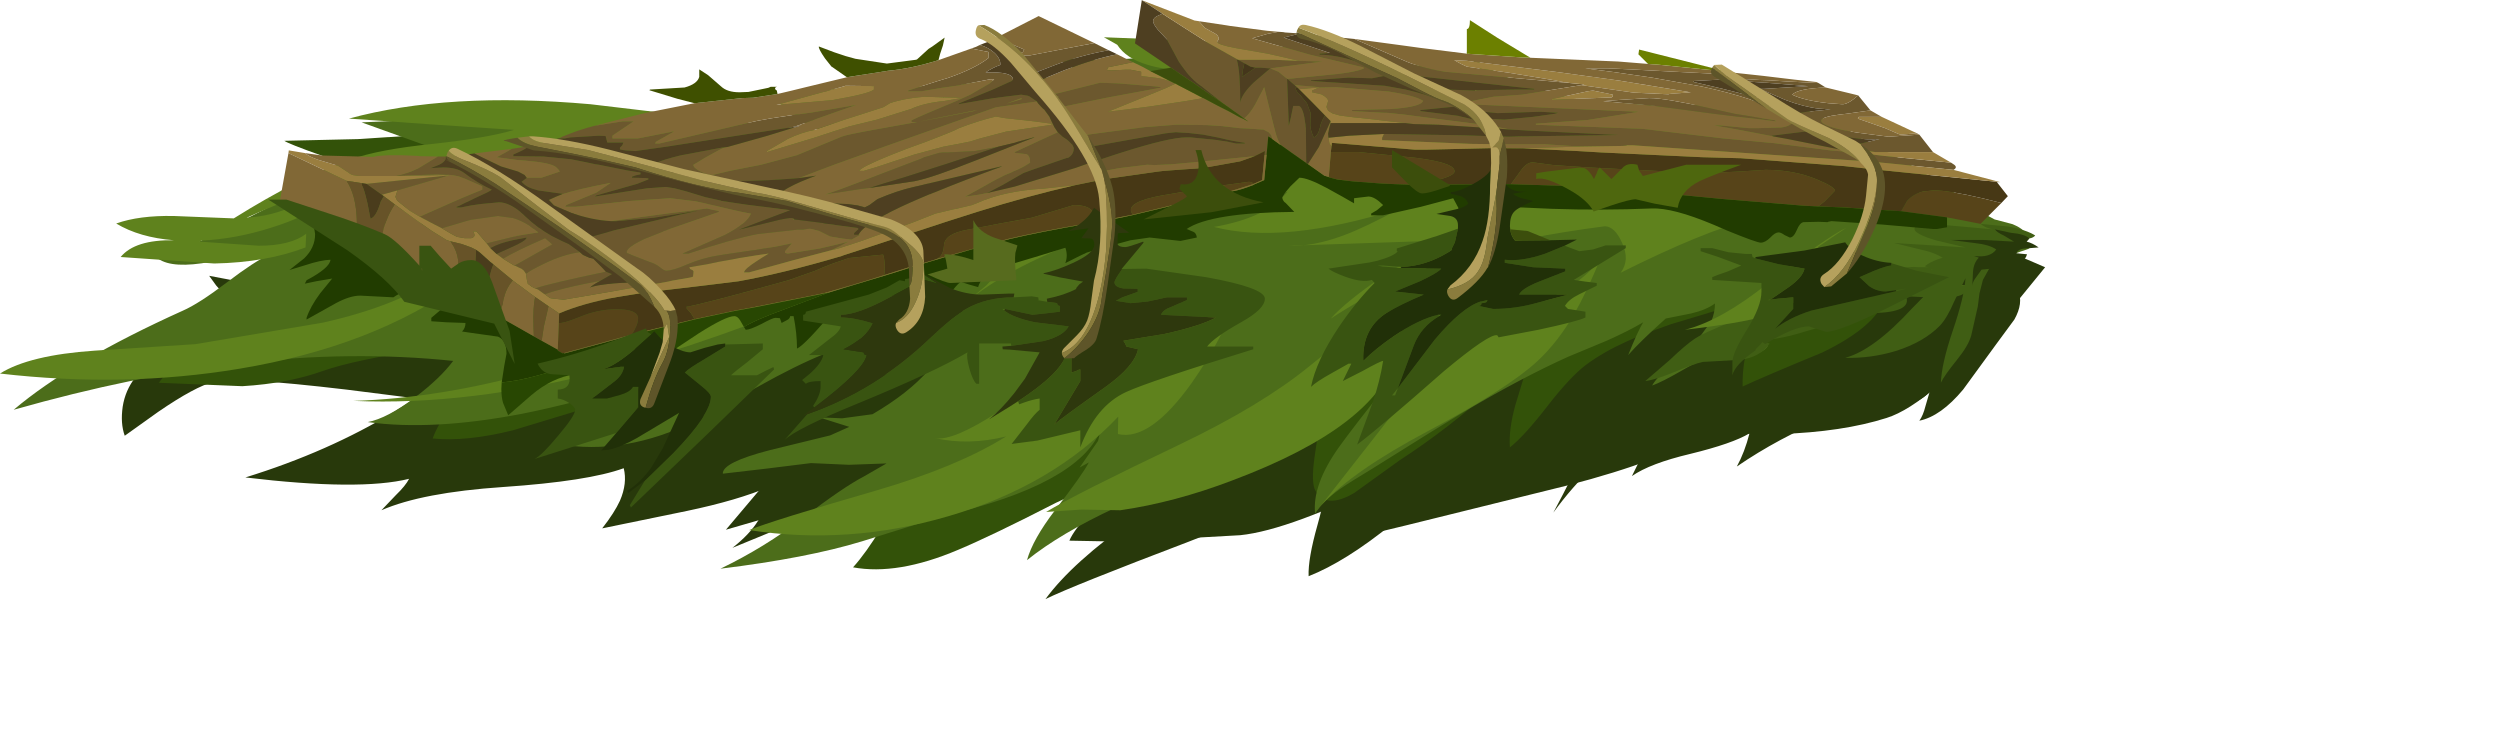 <?xml version="1.0" encoding="UTF-8" standalone="no"?>
<svg xmlns:xlink="http://www.w3.org/1999/xlink" height="109.85px" width="365.75px" xmlns="http://www.w3.org/2000/svg">
  <g transform="matrix(1.0, 0.0, 0.0, 1.0, 0.0, 0.0)">
    <use height="87.65" transform="matrix(1.0, 0.0, 0.0, 1.0, 0.0, 0.0)" width="299.2" xlink:href="#shape0"/>
  </g>
  <defs>
    <g id="shape0" transform="matrix(1.0, 0.0, 0.0, 1.0, 0.0, 0.0)">
      <path d="M90.7 73.25 Q91.8 70.7 91.25 68.5 86.05 70.4 73.6 71.25 61.75 72.05 55.8 74.65 L57.9 72.45 Q59.35 71.05 59.85 70.05 52.6 71.85 35.9 69.85 48.05 66.1 57.75 60.2 71.2 52.0 72.7 43.25 L48.65 41.65 Q56.3 38.9 64.1 37.65 L80.05 36.5 116.7 41.15 140.2 40.45 163.7 38.65 209.95 36.45 Q224.8 36.25 256.2 36.5 L265.7 36.7 275.2 37.6 285.65 38.85 Q294.35 40.25 295.25 42.5 296.05 44.35 294.7 46.75 L292.05 50.35 287.2 57.0 Q283.95 60.9 280.8 61.55 281.35 60.8 281.7 59.4 L282.3 57.35 Q280.15 59.6 275.3 59.9 269.3 60.3 267.5 61.05 260.15 64.1 254.1 68.25 255.25 66.15 255.95 63.4 253.45 64.9 247.3 66.4 241.4 67.8 238.75 69.65 L240.2 66.7 Q240.85 64.95 240.65 63.5 237.3 64.35 233.2 68.2 230.0 71.2 227.25 75.0 230.35 69.2 231.5 66.45 234.0 60.45 233.25 57.4 229.85 56.95 223.6 60.7 219.15 63.35 214.95 66.95 L203.8 76.55 Q196.9 82.15 191.45 84.3 191.35 81.75 192.75 76.8 194.15 71.8 194.1 69.25 187.05 74.25 173.9 79.25 156.8 85.75 152.95 87.65 156.9 82.25 166.15 75.75 176.55 68.4 180.1 64.6 182.7 61.8 183.1 61.0 183.85 59.25 182.6 56.4 180.5 51.6 174.35 51.65 L163.95 53.35 Q153.9 55.2 146.95 58.0 138.55 61.4 132.2 67.15 127.15 71.65 120.4 74.7 L107.15 80.15 Q109.65 78.2 110.9 76.2 112.2 74.1 112.6 71.2 107.9 73.2 100.5 74.75 L88.1 77.3 Q89.9 75.0 90.7 73.25" fill="#28390b" fill-rule="evenodd" stroke="none"/>
      <path d="M115.15 24.05 L114.95 22.8 116.55 22.75 Q119.2 22.95 124.45 24.25 131.25 25.9 135.8 25.65 141.3 25.45 151.45 22.2 160.5 19.25 165.25 17.0 169.8 14.7 175.05 12.25 178.9 10.5 182.5 9.25 195.4 10.15 211.35 13.55 222.25 15.9 240.05 20.8 270.4 29.15 282.6 32.9 290.7 35.35 299.2 39.1 L293.7 45.85 Q282.4 59.15 276.0 61.15 269.55 63.2 260.35 63.5 L252.4 63.4 252.55 60.0 Q252.4 61.25 249.65 63.2 243.9 67.25 229.2 71.05 L205.75 76.85 199.95 78.25 200.9 77.65 205.05 73.6 Q207.4 71.05 212.65 66.5 L217.2 62.65 Q211.4 66.2 203.8 70.05 188.75 77.55 181.45 78.3 L164.45 79.25 156.45 79.1 Q156.75 78.35 157.6 77.2 159.2 75.1 161.75 73.7 164.35 72.3 168.25 68.5 L171.8 64.8 163.35 67.1 Q153.5 69.2 147.45 68.55 141.25 67.9 123.1 72.6 L106.2 77.5 117.3 64.35 109.15 66.4 Q99.7 68.3 91.0 67.75 82.7 67.15 65.8 67.3 L50.65 67.6 66.9 59.05 50.7 57.0 Q34.2 55.05 31.3 55.85 28.55 56.55 23.15 60.25 L18.25 63.75 Q17.6 61.95 17.95 59.5 18.7 54.7 23.85 51.95 29.15 49.1 36.15 47.85 L42.15 47.05 38.3 45.3 33.5 43.35 Q32.85 43.2 31.65 41.8 L30.6 40.35 37.2 41.6 49.25 43.55 66.1 44.8 61.7 40.75 66.05 41.45 Q71.25 42.85 76.4 46.35 78.55 47.85 79.8 48.05 81.0 48.25 82.65 47.4 87.5 44.1 94.0 40.9 101.9 37.15 110.9 35.2 L118.35 34.0 Q110.1 32.35 106.25 32.05 L101.45 31.45 99.45 31.1 Q100.35 30.35 102.1 29.55 105.45 28.05 108.85 28.45 114.2 29.15 118.75 30.4 120.5 32.75 117.35 28.1 115.8 25.9 115.15 24.05" fill="#28390b" fill-rule="evenodd" stroke="none"/>
      <path d="M112.45 23.85 Q116.65 24.4 121.6 26.2 126.75 22.55 132.85 19.65 140.1 16.35 148.15 15.55 153.7 15.0 163.9 15.55 L196.7 17.85 Q199.75 18.15 205.1 19.65 L213.45 21.65 226.1 22.9 238.8 24.2 Q252.05 26.3 260.8 29.35 278.55 35.4 275.75 43.75 274.35 47.8 266.65 51.55 257.8 55.2 254.95 56.55 254.85 53.4 255.95 49.35 257.15 44.9 258.95 42.95 L251.7 45.25 244.4 47.45 Q240.15 48.95 238.0 49.95 234.55 51.5 232.0 53.4 229.7 55.15 226.4 59.4 223.0 63.8 220.9 65.45 220.7 62.85 221.7 59.25 L223.5 53.35 Q222.2 53.75 220.95 54.65 L218.8 56.5 Q211.85 62.75 204.75 67.35 L198.15 72.1 Q194.0 74.55 192.45 71.8 191.8 70.65 192.3 67.0 L193.05 61.85 Q186.65 66.4 182.95 68.3 177.45 71.15 171.5 72.0 172.65 69.65 176.9 67.85 182.05 65.7 183.3 64.55 184.75 63.25 186.7 60.3 188.75 57.25 189.95 56.05 L192.25 54.5 194.5 52.6 Q185.85 54.5 174.1 62.05 159.5 71.4 154.5 73.55 145.15 78.35 140.15 80.45 131.3 84.2 124.8 83.0 126.7 80.9 128.95 77.2 L132.55 70.9 Q134.1 68.25 137.55 64.1 L142.7 57.5 144.2 47.55 140.25 45.25 Q138.3 44.3 135.9 43.65 133.25 42.95 128.0 42.55 L127.5 42.75 Q115.6 47.75 108.55 52.65 104.8 52.25 97.3 55.15 89.3 58.65 86.45 59.5 L75.05 62.95 Q68.2 64.65 63.3 64.15 64.7 60.25 70.05 55.1 73.0 52.2 78.5 47.2 73.4 49.4 63.0 50.95 51.8 52.65 47.3 54.25 42.15 56.1 35.45 56.5 L23.25 56.0 Q25.2 53.0 33.5 48.75 41.05 44.85 42.6 40.6 42.9 39.75 42.8 38.0 42.7 36.35 43.1 35.5 43.65 34.4 44.9 33.75 L47.05 32.45 Q51.6 28.55 51.3 25.95 51.1 24.2 47.15 22.8 42.1 21.0 41.6 20.6 L52.35 20.35 63.1 19.65 112.45 23.85" fill="#335209" fill-rule="evenodd" stroke="none"/>
      <path d="M115.75 19.1 L121.6 20.35 Q120.75 19.5 118.1 18.2 115.65 17.0 114.8 15.85 L121.0 16.85 127.8 18.35 122.4 15.95 124.5 16.5 Q128.5 17.3 134.65 16.3 L150.7 13.15 159.6 11.2 157.65 10.35 155.75 9.25 154.1 8.25 152.2 7.6 153.0 7.8 Q159.35 9.6 170.5 8.0 181.9 6.4 197.65 8.1 L211.4 10.15 222.2 13.5 231.35 14.75 241.95 15.4 249.85 15.3 Q255.1 15.55 258.85 17.25 L266.0 20.65 268.8 22.1 268.25 17.25 Q269.7 18.5 273.2 21.05 278.2 24.7 282.85 27.25 L291.8 32.1 294.45 32.8 Q295.85 33.35 296.6 34.35 L294.15 34.25 294.9 35.5 294.95 35.75 296.95 36.35 294.9 37.05 Q294.2 38.3 290.9 38.2 L290.4 38.55 288.2 39.15 284.25 39.4 280.65 40.6 277.65 41.1 282.65 41.35 287.6 41.75 Q285.85 43.0 281.75 43.05 L275.45 43.45 278.5 43.95 Q276.9 45.15 272.15 44.65 267.2 44.15 265.4 45.2 266.9 45.95 269.9 46.15 268.65 47.5 265.15 47.8 L259.85 48.3 Q259.25 48.45 257.95 49.2 L256.0 50.05 254.55 50.1 254.1 50.25 258.65 50.6 Q258.0 51.8 255.2 51.95 L251.05 52.1 Q249.05 52.45 246.25 54.1 243.05 55.95 241.7 56.4 242.5 55.05 244.7 53.1 L248.3 49.8 250.35 47.0 Q250.9 45.75 250.9 44.4 249.6 45.35 247.45 45.85 L243.7 46.6 Q239.95 49.95 238.2 51.95 239.6 48.45 240.4 47.15 238.3 48.4 235.05 49.85 L229.4 52.2 Q222.75 55.2 214.7 59.95 210.65 62.35 200.55 68.7 197.55 70.5 196.1 71.5 193.6 73.25 192.4 75.15 191.95 70.95 195.9 65.4 198.1 62.35 202.65 56.65 200.15 57.8 196.25 58.7 L176.95 68.15 Q167.75 72.15 163.15 74.3 155.1 78.05 150.25 81.95 151.1 78.9 154.35 74.65 158.4 69.4 159.3 67.65 L157.95 68.4 160.65 64.5 161.0 63.0 Q157.65 70.9 138.1 75.45 L126.1 79.2 Q118.05 81.65 105.4 83.2 111.85 80.1 117.45 75.8 123.4 71.25 126.4 69.7 L129.7 67.8 124.2 68.0 118.65 67.75 112.2 68.55 105.75 69.3 Q105.65 67.65 112.65 65.85 L121.45 63.7 124.25 62.45 119.8 61.05 123.2 61.2 127.65 60.6 Q132.95 57.5 135.85 54.15 L131.95 54.55 127.95 54.95 Q130.3 52.7 134.25 50.0 L140.9 45.5 Q136.35 45.3 130.45 47.55 123.8 50.55 120.55 51.8 116.45 53.45 110.75 56.65 L101.8 61.55 Q91.4 66.7 81.55 64.95 86.4 64.55 90.85 61.55 93.85 59.55 98.4 54.85 83.75 59.1 76.3 60.55 63.25 63.05 53.8 61.75 56.65 61.2 60.7 58.15 64.4 55.35 66.3 52.8 51.45 51.25 35.05 53.15 19.6 54.95 2.0 59.95 10.45 52.8 26.75 45.45 29.05 44.45 33.15 41.35 37.2 38.25 39.5 37.2 37.8 37.0 30.85 38.3 25.25 39.35 23.15 37.85 28.25 35.95 36.6 31.7 46.1 26.8 49.85 25.2 56.2 22.5 65.95 22.6 L52.9 17.9 66.75 17.3 64.8 16.3 Q73.5 16.15 84.25 16.45 105.55 16.95 115.75 19.1" fill="#4c6d1a" fill-rule="evenodd" stroke="none"/>
      <path d="M263.75 48.6 Q259.55 49.9 256.85 49.7 L258.9 50.25 Q257.45 52.35 254.4 52.65 L249.1 52.95 Q247.75 53.25 244.9 54.45 242.25 55.55 240.7 55.75 L244.3 52.65 Q246.6 50.45 247.95 49.55 248.95 48.9 250.75 48.15 L253.7 46.85 259.4 43.45 Q262.9 41.25 265.35 40.45 L268.65 41.4 Q269.9 42.45 274.55 42.4 L281.15 42.15 277.45 41.15 Q275.1 40.55 274.35 39.45 L279.9 39.05 Q283.7 39.3 284.95 38.3 283.7 37.1 281.15 36.55 L277.1 35.55 287.6 36.2 283.35 35.2 Q279.9 34.2 280.1 33.4 280.25 32.7 281.95 32.7 L284.25 32.9 291.55 33.55 Q290.45 33.35 289.75 32.75 L293.9 33.15 Q296.5 33.65 297.75 34.45 297.35 34.95 296.2 34.95 296.25 37.5 290.3 38.5 L282.4 39.45 285.3 39.45 Q287.15 39.45 287.95 40.0 287.35 40.85 285.45 40.95 L282.5 41.45 287.85 41.85 Q288.05 43.5 284.15 43.6 L278.85 43.35 Q279.8 45.7 274.0 45.8 L266.4 45.45 Q268.55 46.5 270.55 46.7 269.45 46.9 263.75 48.6" fill="#405e14" fill-rule="evenodd" stroke="none"/>
      <path d="M0.0 54.65 Q4.3 51.95 13.85 51.3 L28.6 50.35 47.25 47.2 Q58.35 44.7 64.5 40.3 L67.45 41.45 Q54.55 50.7 35.0 53.95 18.2 56.75 0.0 54.65" fill="#5f821d" fill-rule="evenodd" stroke="none"/>
      <path d="M136.8 64.1 Q139.4 64.6 146.2 60.15 151.6 56.6 154.8 53.6 157.05 51.55 160.5 47.45 163.8 44.35 168.1 44.2 168.25 49.95 173.5 48.0 177.3 46.6 181.15 42.85 179.25 49.0 174.4 55.95 168.25 64.6 163.55 63.5 L163.6 60.95 Q154.0 71.1 138.65 75.55 124.05 79.8 109.6 77.55 112.85 76.2 128.4 71.7 140.15 68.25 147.2 63.85 141.7 65.2 136.8 64.1" fill="#5f821d" fill-rule="evenodd" stroke="none"/>
      <path d="M153.05 74.9 Q157.15 72.4 172.65 65.0 184.55 59.3 191.6 53.55 199.3 47.25 201.0 46.35 206.5 43.45 204.35 51.75 201.6 62.3 180.25 70.3 171.85 73.5 163.9 74.65 L158.2 74.55 153.05 74.9" fill="#5f821d" fill-rule="evenodd" stroke="none"/>
      <path d="M234.2 37.7 Q232.1 42.8 230.35 45.85 227.9 50.1 224.85 52.9 220.5 56.9 208.85 63.1 198.0 68.85 193.35 73.85 L203.65 60.7 Q209.8 52.85 215.5 49.15 L225.5 44.25 Q232.0 41.15 234.2 37.7" fill="#5f821d" fill-rule="evenodd" stroke="none"/>
      <path d="M246.5 48.25 Q251.85 46.9 258.7 41.4 266.95 34.85 270.15 33.3 L266.0 36.1 Q266.65 42.95 259.7 45.75 256.55 47.05 246.5 48.25" fill="#5f821d" fill-rule="evenodd" stroke="none"/>
      <path d="M118.5 17.35 Q115.75 16.55 114.0 15.1 121.0 11.8 137.35 12.75 147.75 11.25 158.7 11.3 L165.75 11.0 174.15 10.4 Q170.1 10.2 167.8 9.45 164.75 8.55 163.45 6.55 L161.5 5.45 175.5 6.0 189.45 6.95 203.15 9.25 Q211.65 10.75 216.85 10.5 L214.5 7.65 Q221.2 13.35 237.45 15.75 249.1 17.45 262.45 17.2 L262.55 16.2 Q262.6 15.75 262.8 15.25 L276.6 22.5 Q285.15 27.05 289.3 30.95 285.95 30.2 281.75 28.55 L274.2 25.4 Q275.0 26.85 275.35 28.45 L273.55 28.4 271.7 28.35 275.65 30.5 Q277.6 31.4 279.4 31.75 266.5 29.6 256.2 32.1 249.4 33.75 237.1 39.9 238.5 38.05 237.3 35.5 236.25 33.15 234.8 33.1 222.5 34.7 214.55 37.15 204.4 40.3 194.7 46.6 196.75 44.25 202.25 40.45 L210.75 35.2 188.55 35.95 Q192.0 36.1 196.4 34.5 199.8 33.25 204.8 30.5 187.8 35.85 177.6 33.2 185.4 31.85 188.35 28.05 175.35 29.5 162.75 33.6 149.2 38.0 141.75 43.9 L144.3 41.75 147.85 38.0 Q144.25 40.7 137.55 41.35 L124.8 41.5 Q104.2 50.1 88.8 54.15 68.65 59.4 51.7 58.65 64.4 58.25 78.15 54.4 93.2 50.25 102.55 43.7 L95.05 44.15 87.55 43.35 Q90.5 42.25 97.3 41.05 103.65 39.9 107.05 38.45 L117.25 34.15 Q123.25 31.8 127.8 31.05 L135.25 27.1 Q139.7 24.65 142.35 23.45 L141.0 23.35 144.0 22.45 Q145.9 21.85 147.05 21.85 147.7 21.25 148.7 20.9 L150.35 20.3 141.35 21.3 Q136.55 22.25 130.35 24.75 L119.8 29.2 122.0 29.35 118.4 29.75 Q110.35 32.95 103.8 33.4 L88.4 33.9 Q78.75 34.3 73.5 35.65 75.4 34.2 80.1 32.95 84.7 31.75 86.2 30.5 L67.65 31.4 Q57.95 32.95 49.65 37.5 L57.95 31.65 Q62.65 28.2 65.7 25.35 52.7 24.2 36.1 31.85 39.9 31.6 43.0 30.1 L48.05 29.4 Q44.7 31.75 39.7 33.3 34.55 34.95 29.45 35.2 L29.2 35.35 37.85 35.95 Q42.5 35.95 44.8 34.2 L44.7 36.2 Q38.95 38.4 31.35 38.55 L17.65 37.6 Q19.75 35.05 25.45 35.15 20.4 34.75 17.0 32.7 20.35 31.5 25.45 31.6 L34.2 31.95 Q43.95 25.85 51.4 23.3 55.45 21.85 63.35 21.05 71.5 20.15 75.2 19.0 L63.15 18.2 51.05 17.35 Q65.55 13.4 86.4 15.25 L104.1 17.35 121.7 19.3 123.75 18.45 118.5 17.35" fill="#5f821d" fill-rule="evenodd" stroke="none"/>
      <path d="M292.2 36.25 Q292.1 37.35 291.35 38.7 L290.1 40.95 289.6 42.9 289.35 44.85 288.4 49.05 Q288.0 50.55 286.3 52.65 284.4 55.0 283.95 56.0 284.05 53.2 285.7 48.35 287.4 43.35 287.55 40.7 L285.9 44.1 Q284.85 46.55 283.8 47.65 281.45 50.05 277.35 51.35 273.7 52.45 269.95 52.35 274.1 51.25 279.75 45.1 L282.95 41.85 281.6 41.6 Q279.35 41.15 279.25 40.55 279.15 39.95 280.75 39.75 L282.85 39.5 281.6 38.95 Q283.05 37.75 286.7 37.15 L292.2 36.25" fill="#405e14" fill-rule="evenodd" stroke="none"/>
      <path d="M294.65 35.35 L293.15 34.45 Q292.15 34.0 291.85 33.55 L294.15 34.05 Q296.3 34.25 296.9 34.9 L296.5 35.35 Q297.35 35.55 298.25 36.2 L296.4 36.35 Q295.2 36.4 295.0 37.05 L296.55 37.2 Q296.2 38.65 293.65 39.05 L289.9 39.45 289.0 40.7 Q288.6 41.25 288.55 41.8 L288.65 39.75 Q288.75 38.45 289.5 37.7 L288.8 37.45 Q291.15 37.75 292.05 36.5 291.1 35.8 288.85 35.55 L285.35 35.1 290.0 35.1 294.65 35.35" fill="#28390b" fill-rule="evenodd" stroke="none"/>
      <path d="M285.45 23.8 L285.75 24.0 Q286.5 24.45 285.8 24.85 L274.35 23.7 273.8 23.65 238.8 21.25 237.95 21.25 237.45 21.35 231.25 21.45 226.0 21.1 219.15 21.1 215.2 21.05 202.2 20.5 202.2 20.15 202.45 19.6 202.65 19.6 214.2 19.8 218.8 19.95 220.8 20.0 222.45 20.0 222.95 19.95 236.8 19.75 223.55 19.1 220.95 18.95 217.8 18.35 209.15 17.25 205.35 16.75 202.85 16.5 202.5 16.5 197.8 16.25 197.8 16.1 203.5 15.95 Q207.9 15.65 208.2 14.75 207.05 14.0 203.25 13.4 L195.45 12.75 192.95 12.8 192.95 12.75 189.4 12.45 188.35 11.55 193.4 11.05 Q198.2 10.65 199.55 10.0 L199.45 9.85 191.65 8.0 183.2 5.6 185.45 4.95 187.05 4.65 187.75 4.7 188.0 4.75 189.5 4.85 190.2 4.9 187.8 5.5 194.55 7.75 193.05 7.85 193.05 8.0 Q195.5 8.05 198.1 8.9 200.85 9.75 202.55 11.1 L200.7 11.45 197.3 11.35 191.8 11.75 191.8 11.85 202.6 12.55 205.65 13.1 Q208.45 13.75 211.6 14.9 L212.1 15.1 212.8 15.35 212.8 15.6 207.8 16.1 207.8 16.25 213.35 16.95 213.5 17.0 214.8 17.3 217.5 18.0 217.15 17.4 217.15 17.35 220.1 17.5 224.25 17.1 227.45 16.65 227.95 16.5 225.35 16.35 219.1 16.55 215.65 16.2 Q214.25 15.5 212.9 14.95 L212.35 14.75 212.3 14.75 Q210.6 14.1 208.6 12.95 L210.25 13.05 215.8 13.25 216.1 13.25 215.95 13.2 221.7 13.1 224.45 13.1 224.45 13.0 223.05 12.85 205.2 10.9 202.45 9.25 Q199.15 7.35 196.45 6.4 194.7 5.75 191.65 5.05 L198.15 5.7 205.4 8.85 Q207.7 9.9 211.45 10.5 L229.7 12.15 231.8 12.35 231.6 12.4 231.35 12.45 222.7 13.85 218.5 14.15 214.95 14.85 214.8 15.0 214.8 15.25 239.7 16.35 237.9 16.65 232.3 17.55 224.7 18.1 224.7 18.25 240.35 18.85 249.15 19.9 252.1 20.25 259.6 20.95 267.8 22.0 271.3 22.3 271.6 22.3 274.3 22.65 275.55 22.8 285.45 23.8 M64.05 22.9 L65.2 22.9 Q65.35 23.55 64.25 24.1 L63.0 24.6 64.8 24.5 Q66.85 24.5 67.9 25.3 69.95 26.85 71.95 27.75 71.6 28.05 69.55 28.95 L68.95 29.25 Q67.75 29.8 67.2 30.1 L66.8 30.25 66.8 30.35 67.45 30.35 68.95 30.05 70.35 29.85 73.0 29.6 Q74.6 29.6 76.6 31.4 L76.8 31.6 Q78.7 33.4 80.6 34.45 L82.2 35.25 83.2 35.7 84.8 36.85 84.85 36.9 Q82.4 37.2 79.45 38.65 77.6 39.55 76.95 40.05 L76.65 39.6 76.35 39.35 75.3 38.85 80.8 35.75 79.75 34.85 Q75.3 36.8 73.6 37.85 L72.65 37.15 74.65 36.25 Q76.95 35.25 77.05 34.75 L74.95 35.15 Q73.15 35.55 71.75 36.3 L71.65 36.2 71.2 35.6 75.9 34.45 78.75 34.0 77.35 32.95 Q76.25 32.25 75.05 31.9 L72.85 31.6 68.95 32.15 68.35 32.3 64.65 33.4 63.1 32.6 61.85 31.95 61.4 31.7 65.8 29.75 Q67.7 28.9 68.95 28.4 L70.55 27.75 70.55 27.25 68.95 26.55 68.15 26.2 67.1 25.8 66.3 25.65 65.95 25.6 64.0 25.5 60.55 25.65 59.75 25.7 58.0 25.75 Q59.35 25.5 61.15 24.65 L64.05 22.9 M74.8 21.8 L75.05 21.75 77.0 21.45 77.3 21.4 77.15 21.55 Q76.65 21.95 75.1 22.6 L75.1 22.85 79.5 22.9 83.55 23.3 85.8 23.75 87.2 24.05 87.6 24.1 91.1 24.8 91.85 24.95 93.7 25.25 93.7 25.5 93.0 25.65 92.45 25.85 92.45 26.0 94.4 26.05 94.85 26.1 94.85 26.25 93.2 26.9 87.2 28.6 87.05 28.75 94.65 27.55 97.45 27.35 98.7 27.55 100.4 28.0 103.2 28.85 105.25 29.3 105.45 29.35 105.55 29.4 109.25 29.95 111.65 30.25 111.7 30.25 115.6 30.75 108.1 33.6 112.65 32.5 Q115.85 31.65 116.15 32.0 L115.95 32.1 116.2 32.1 119.8 32.55 120.1 32.6 120.2 32.6 120.7 32.7 122.45 32.95 124.7 33.25 125.45 33.35 125.6 33.5 124.95 34.1 124.95 34.35 125.6 34.35 125.85 34.35 124.6 35.05 124.5 35.05 123.25 34.9 121.45 34.6 119.85 33.8 118.55 33.45 118.4 33.45 117.45 33.6 116.7 33.6 110.8 34.25 Q107.2 34.95 100.7 37.1 L99.85 37.1 106.1 34.35 Q109.35 32.65 109.85 31.25 L108.75 31.05 106.95 30.65 104.2 30.0 103.7 29.9 103.15 29.75 101.75 29.45 98.05 29.0 92.15 29.4 84.2 30.25 82.7 30.25 82.85 30.0 86.95 28.3 87.3 28.15 89.35 26.75 Q84.6 27.65 82.15 28.45 L82.3 28.35 78.7 27.85 78.4 27.75 Q77.4 27.5 76.8 27.05 L76.3 26.6 77.05 26.05 77.05 26.0 79.2 26.0 81.9 25.1 81.7 24.8 81.35 24.45 Q80.55 23.8 76.85 23.5 L75.6 23.4 72.7 23.0 74.4 22.05 74.8 21.8 M81.75 20.25 L82.0 20.15 82.25 20.0 83.4 19.55 Q84.75 19.0 87.0 18.4 L91.1 17.75 92.7 17.75 89.6 19.85 89.6 20.25 93.35 20.25 97.95 19.35 98.35 19.25 98.6 19.25 95.95 20.75 95.85 21.0 96.45 21.0 109.35 18.0 Q111.9 17.35 118.45 16.5 L118.5 16.5 125.3 15.35 122.4 16.35 116.35 18.5 115.9 18.6 103.0 20.6 97.55 21.45 92.95 22.1 91.55 22.0 91.15 21.95 90.7 21.85 90.7 21.6 91.05 21.25 91.2 20.85 88.85 20.85 88.6 19.9 87.65 19.85 83.45 20.1 82.6 20.25 81.75 20.25 M142.1 7.1 L142.8 6.85 143.3 6.6 143.45 6.6 Q144.6 6.95 145.45 7.7 146.4 8.55 146.35 9.5 145.2 9.9 144.2 10.6 148.2 10.45 148.2 11.65 L148.0 11.85 145.35 13.05 145.0 13.2 140.35 15.1 140.2 15.25 145.4 14.35 149.4 13.85 150.35 14.0 150.6 14.1 151.7 14.85 145.7 15.7 129.55 21.4 127.75 22.05 121.9 24.15 116.9 26.05 114.9 26.2 112.55 26.35 109.7 26.45 109.6 26.45 105.9 26.5 104.7 26.5 Q101.3 26.4 99.5 25.7 98.6 25.4 98.2 25.0 L97.85 24.35 95.95 24.25 95.95 23.85 96.1 23.8 Q96.9 23.4 99.5 22.75 L105.6 21.6 106.45 21.5 105.95 21.6 Q105.4 21.8 103.65 22.8 103.0 23.15 102.55 23.45 L101.55 24.05 101.45 24.1 Q101.4 24.55 102.5 25.1 103.5 25.6 104.25 25.6 L106.75 25.0 111.35 24.1 116.6 22.7 123.1 20.0 Q123.8 19.7 128.3 18.9 L134.15 17.85 133.35 17.85 133.35 17.6 Q134.9 16.85 139.85 14.8 L141.95 13.85 144.8 12.2 145.45 11.6 144.85 11.6 140.25 12.5 137.8 12.85 134.85 13.35 134.7 13.35 132.85 13.35 132.85 13.25 137.05 11.9 138.7 11.4 Q142.6 10.05 144.6 8.5 L144.6 7.6 142.1 7.1 M145.15 5.8 Q145.5 5.6 145.9 5.45 L146.7 5.9 149.85 7.25 149.65 7.6 149.2 7.85 149.2 8.1 150.7 8.1 160.1 6.3 162.2 7.35 Q158.2 8.05 154.25 9.55 L150.65 10.95 150.6 10.8 149.85 9.6 Q148.3 7.9 147.35 7.25 L145.4 6.0 145.15 5.8 M273.65 16.15 L270.1 16.65 269.2 16.75 Q266.45 17.1 266.45 17.65 266.45 18.55 271.7 19.4 L276.3 20.0 280.8 19.7 282.8 22.25 279.55 22.25 274.35 22.25 274.0 22.2 270.7 21.8 270.2 21.55 270.2 21.5 274.95 20.35 274.8 20.35 Q271.5 20.6 266.55 19.15 L266.2 19.05 266.15 19.0 266.1 19.0 259.2 19.85 259.4 19.95 254.45 19.0 250.8 18.35 251.7 18.35 255.9 18.75 257.0 18.75 260.6 18.65 Q262.1 18.45 262.45 17.6 L262.1 17.35 261.0 16.65 Q257.0 14.4 248.95 12.65 L241.65 11.35 236.15 10.55 231.95 10.0 235.3 10.0 238.5 10.15 245.1 10.5 250.1 10.75 252.25 10.85 253.4 11.45 257.4 11.7 258.8 11.75 261.95 11.95 262.05 11.95 266.05 12.15 267.1 12.8 Q263.05 12.95 262.2 13.85 263.9 14.7 267.5 15.1 L269.5 15.25 Q270.35 15.3 271.85 13.95 L273.65 16.15 M267.8 16.0 L266.15 15.9 Q263.9 15.65 261.15 14.6 L257.45 13.0 258.1 13.0 264.55 12.6 258.35 12.1 258.1 12.1 253.95 11.8 253.5 11.55 247.8 11.85 247.8 12.0 251.85 12.95 260.15 15.05 262.65 16.65 264.4 16.35 265.35 16.25 267.8 16.0 M259.8 17.75 L250.75 16.65 242.1 15.5 234.55 14.8 237.2 14.6 241.3 14.35 Q243.65 14.35 250.0 15.8 L253.8 16.65 259.7 17.6 259.8 17.75 M185.65 10.0 L184.45 9.9 184.1 9.9 183.65 9.9 182.95 9.75 182.05 9.25 181.15 8.75 186.55 8.75 190.05 8.9 193.45 9.0 185.9 10.0 185.65 10.0 M185.85 10.0 L187.05 10.5 187.95 11.25 188.3 11.5 188.3 11.55 188.55 18.4 188.85 17.2 189.2 15.5 190.05 15.5 Q190.7 15.75 191.0 18.3 L191.0 18.4 191.0 18.45 191.05 18.8 191.1 23.85 188.9 22.3 187.35 21.2 Q186.95 20.65 186.55 19.2 L186.55 19.15 186.4 18.6 185.9 16.6 184.95 12.75 183.65 15.25 Q182.9 16.6 182.0 17.35 L181.7 17.1 181.5 16.95 179.4 15.45 178.9 15.1 175.75 12.6 Q174.25 11.6 172.9 9.65 L172.45 9.0 170.7 5.75 169.4 4.35 Q168.7 3.5 168.7 3.1 168.7 2.65 169.3 2.35 L170.05 2.0 173.4 4.15 176.7 6.25 181.15 8.75 180.95 8.75 Q181.45 10.5 181.45 15.0 181.65 13.75 183.5 12.0 L185.85 10.0 M157.55 20.1 L157.85 20.1 Q157.85 19.85 160.95 19.45 L167.45 18.6 172.0 18.25 173.0 18.25 176.5 18.3 178.8 18.45 181.4 18.75 182.5 18.8 184.65 18.95 184.85 18.95 185.5 19.3 185.6 19.35 185.95 19.75 186.0 19.85 186.15 20.35 185.55 19.95 185.3 22.65 185.0 22.7 185.05 22.1 183.55 22.85 174.6 23.75 171.3 24.05 168.85 24.15 167.85 24.1 163.75 24.6 161.05 25.1 160.7 24.65 159.9 23.7 160.55 23.45 160.8 23.4 162.15 22.95 162.75 22.75 164.15 22.3 Q171.1 20.1 173.55 20.1 L174.0 20.1 174.15 20.1 177.25 20.4 178.15 20.5 178.35 20.55 179.45 20.7 180.85 21.0 182.1 21.0 182.1 20.9 180.35 20.6 179.4 20.4 179.2 20.35 178.35 20.15 176.05 19.7 173.85 19.45 172.85 19.4 172.15 19.35 171.95 19.35 170.55 19.5 164.35 20.6 158.5 21.65 157.7 20.3 157.55 20.1 M154.45 15.5 L154.85 14.1 Q154.6 14.1 154.35 13.75 L160.95 12.1 163.65 12.2 169.15 12.65 169.85 12.75 169.7 12.85 161.9 14.3 154.85 15.75 154.65 15.75 154.55 15.6 154.45 15.5 M154.75 19.35 L155.45 20.0 155.9 20.3 156.05 20.4 156.3 20.6 156.9 21.2 157.1 21.65 Q157.1 22.4 156.6 22.85 L156.25 23.1 156.1 23.1 155.5 23.3 150.85 24.9 150.05 25.2 149.9 25.25 149.85 25.25 149.05 25.7 146.7 27.05 144.4 28.25 143.1 28.5 141.75 28.7 141.2 28.75 141.7 28.5 144.05 27.2 Q145.5 26.35 146.55 25.85 147.1 25.55 147.55 25.4 L147.8 25.3 148.2 25.1 Q149.6 24.55 150.7 23.8 L150.7 23.75 Q150.7 22.75 150.15 22.55 L148.75 22.4 148.45 22.35 148.45 22.25 Q148.55 22.2 151.8 20.7 L152.0 20.6 154.75 19.35 M149.45 14.35 L147.25 15.15 149.45 14.5 149.45 14.35 M142.9 16.15 L142.45 16.2 134.4 17.8 137.35 17.25 142.2 16.3 142.9 16.15 M127.2 27.5 L125.95 27.65 120.75 28.45 122.9 27.7 126.65 26.3 134.8 23.2 135.2 23.0 137.45 22.35 137.95 22.3 138.65 22.3 142.6 22.1 146.1 21.45 138.55 23.95 132.25 25.95 129.25 26.85 127.2 27.5 M121.65 36.6 L116.15 38.05 109.6 39.85 108.85 39.85 Q108.9 39.35 110.7 38.2 111.6 37.6 112.45 37.1 L111.05 37.3 108.15 37.75 107.15 37.95 105.15 38.3 103.5 38.65 100.85 39.1 100.95 39.35 101.35 39.55 101.45 39.7 101.4 40.4 101.35 40.5 101.0 40.6 98.4 41.05 97.75 41.2 95.2 41.65 94.0 41.85 93.55 41.55 93.15 41.25 93.7 41.25 Q92.25 40.1 90.8 39.1 89.4 38.1 88.0 37.2 L87.95 37.15 87.3 36.75 87.0 36.55 84.85 35.1 89.85 33.7 96.8 32.05 99.5 31.4 102.05 30.85 101.95 30.85 100.4 31.1 97.6 31.55 95.65 31.85 90.2 32.35 89.35 32.35 98.3 31.15 101.2 30.8 103.05 30.55 103.4 30.5 104.3 30.7 105.1 30.85 105.2 31.0 97.0 33.85 96.95 33.9 94.3 34.95 93.4 35.4 92.85 35.7 Q91.55 36.5 91.7 37.0 L92.3 37.25 92.4 37.3 95.1 38.35 Q95.85 38.55 96.55 39.1 97.15 39.6 97.45 39.6 98.45 39.6 100.5 38.7 102.85 37.7 105.2 37.35 L107.5 37.0 110.25 36.6 110.35 36.6 112.7 36.2 113.35 36.1 115.85 35.6 114.85 36.75 114.85 37.0 115.25 37.1 119.95 36.35 122.95 35.65 124.1 35.35 122.9 36.0 121.65 36.6 M79.7 43.05 L79.6 43.0 78.7 42.35 78.3 42.2 Q80.25 41.5 88.65 39.75 L89.55 40.1 87.8 41.1 Q83.85 41.8 80.9 42.65 L79.7 43.05 M58.15 27.85 L55.85 28.5 53.6 26.9 65.7 25.65 58.15 27.85" fill="#6c582e" fill-rule="evenodd" stroke="none"/>
      <path d="M292.8 29.7 L289.75 32.75 284.85 31.8 278.15 30.9 279.0 29.4 Q279.95 28.35 281.4 28.0 L281.55 28.0 282.9 27.85 Q285.1 27.85 290.2 29.05 L292.8 29.7 M222.75 21.7 L219.25 21.8 219.25 21.65 219.3 21.65 222.75 21.7 M194.7 22.25 L198.8 22.25 206.75 23.05 207.2 23.1 Q210.3 23.5 211.7 24.05 212.8 24.5 212.8 25.05 212.8 25.8 209.4 26.55 L206.9 27.05 205.75 27.0 204.3 26.95 202.1 26.85 198.05 26.55 196.75 26.4 195.4 26.2 194.65 26.0 194.4 25.95 194.4 25.9 194.7 22.25 M221.05 26.95 L222.5 24.95 Q223.35 23.75 224.25 23.75 L227.25 24.15 232.45 24.5 249.25 25.35 254.35 25.1 258.3 24.85 Q262.45 24.85 265.8 26.25 268.45 27.35 268.45 27.9 L266.95 29.45 266.0 30.2 263.95 30.1 251.85 29.1 233.75 27.35 221.05 26.95 M183.4 26.9 L183.3 26.95 179.95 28.0 165.75 31.4 Q165.45 31.05 165.45 30.7 165.45 29.25 171.45 28.35 L177.2 27.35 182.7 26.6 Q183.15 26.6 183.4 26.9 M160.2 32.5 L159.45 32.65 158.95 32.7 Q151.7 33.95 147.5 34.95 L137.0 37.9 Q138.0 37.5 138.1 35.95 138.15 34.2 141.6 33.6 L146.3 32.7 150.95 31.85 157.1 30.0 Q160.2 30.0 160.2 32.1 L160.2 32.2 160.2 32.5 M129.35 40.25 L126.65 41.1 121.9 42.5 120.5 42.9 109.95 45.0 107.75 45.4 101.6 46.7 101.6 46.65 101.1 45.85 100.45 45.1 100.45 44.85 Q101.55 44.85 115.35 41.0 L119.3 39.6 Q121.4 38.65 123.35 38.05 L124.2 37.75 129.2 37.25 129.35 37.85 129.45 38.85 129.4 39.95 129.35 40.25 M92.4 49.0 L92.25 49.0 82.5 51.65 82.3 51.7 81.6 51.3 81.6 51.15 81.75 47.25 Q82.4 47.35 84.75 46.4 87.45 45.25 90.2 45.25 93.35 45.25 93.35 46.6 93.35 47.5 92.4 49.0" fill="#574419" fill-rule="evenodd" stroke="none"/>
      <path d="M292.65 26.65 L292.15 26.65 293.75 28.7 292.8 29.7 290.2 29.05 Q285.1 27.85 282.9 27.85 L281.55 28.0 281.4 28.0 Q279.95 28.35 279.0 29.4 L278.15 30.9 269.75 30.35 266.0 30.2 266.95 29.45 268.45 27.9 Q268.45 27.35 265.8 26.25 262.45 24.85 258.3 24.85 L254.35 25.1 249.25 25.35 232.45 24.5 227.25 24.15 224.25 23.75 Q223.35 23.75 222.5 24.95 L221.05 26.95 219.75 26.95 206.9 27.05 209.4 26.55 Q212.8 25.8 212.8 25.05 212.8 24.5 211.7 24.05 210.3 23.5 207.2 23.1 L206.75 23.05 198.8 22.25 194.7 22.25 194.8 21.4 194.85 20.9 207.05 21.9 208.5 21.9 219.25 21.65 219.25 21.8 222.75 21.7 230.85 22.1 234.2 22.3 249.05 23.0 254.7 23.15 269.8 24.3 275.3 24.9 292.65 26.65 M185.0 22.7 L184.65 26.35 183.4 26.9 Q183.15 26.6 182.7 26.6 L177.2 27.35 171.45 28.35 Q165.45 29.25 165.45 30.7 165.45 31.05 165.75 31.4 L161.45 32.25 160.2 32.5 160.2 32.2 160.2 32.1 Q160.2 30.0 157.1 30.0 L150.95 31.85 146.3 32.7 141.6 33.6 Q138.15 34.2 138.1 35.95 138.0 37.5 137.0 37.9 L136.6 38.05 133.3 39.0 131.55 39.55 129.35 40.25 129.4 39.95 129.45 38.85 129.35 37.85 129.2 37.25 124.2 37.75 123.35 38.05 Q121.4 38.65 119.3 39.6 L115.35 41.0 Q101.55 44.85 100.45 44.85 L100.45 45.1 101.1 45.85 101.6 46.65 101.6 46.7 95.0 48.3 92.4 49.0 Q93.35 47.5 93.35 46.6 93.35 45.25 90.2 45.25 87.45 45.25 84.75 46.4 82.4 47.35 81.75 47.25 L81.8 45.85 Q85.3 44.35 90.3 43.45 L94.35 42.8 94.75 42.75 95.35 42.7 95.7 42.65 96.4 42.55 102.35 41.85 108.05 41.15 Q114.7 39.95 123.15 37.45 L123.4 37.35 129.1 35.5 138.4 32.45 142.95 31.0 Q150.6 28.6 157.25 27.1 L161.15 26.3 161.7 26.2 169.4 25.1 170.25 25.0 172.9 24.8 175.9 24.6 181.45 23.6 183.55 22.85 185.05 22.1 185.0 22.7" fill="#473815" fill-rule="evenodd" stroke="none"/>
      <path d="M284.85 31.8 L284.85 32.0 284.85 33.25 283.35 33.5 282.75 33.5 275.35 32.85 267.95 32.35 267.45 32.45 267.4 32.5 267.35 32.5 266.05 32.45 263.85 32.5 Q263.3 32.6 262.85 33.7 262.4 34.75 261.85 34.75 L261.1 34.4 Q260.55 34.0 260.2 34.0 259.7 34.0 259.0 34.75 258.25 35.5 257.6 35.5 257.0 35.5 252.6 33.7 L250.75 32.9 Q244.7 30.35 241.6 30.5 234.4 30.8 227.0 30.55 L220.35 30.25 220.35 28.5 Q218.7 27.9 216.15 30.0 215.1 30.8 213.6 32.5 L213.35 30.4 212.6 29.0 207.9 30.25 202.35 31.5 200.6 31.5 200.6 31.25 201.45 30.75 202.35 30.0 Q201.1 28.75 200.2 28.75 L198.1 29.0 198.1 29.75 196.45 28.8 194.1 27.5 Q191.3 26.0 190.1 26.0 L188.8 27.25 188.0 28.2 187.6 28.85 Q187.6 29.2 187.9 29.55 L188.1 29.7 189.35 31.0 Q177.2 31.1 173.6 33.5 L174.55 33.9 Q175.0 34.05 175.1 34.75 L172.7 35.25 168.2 34.75 165.4 35.15 161.35 36.25 159.0 36.95 Q158.5 37.15 155.85 38.5 156.25 37.45 155.9 36.35 L155.85 36.25 151.95 37.45 146.95 38.95 Q143.65 40.05 143.1 42.0 L141.85 41.65 140.6 41.25 Q140.35 41.25 139.35 42.5 L138.9 43.05 137.85 43.75 Q137.05 43.75 136.6 43.0 136.15 42.25 135.35 42.25 L122.35 45.0 Q117.75 50.5 116.6 51.0 116.6 48.75 116.1 46.25 L115.6 46.25 Q115.55 46.65 115.1 46.85 114.4 47.2 114.35 47.25 L114.1 46.55 113.45 46.5 Q113.05 46.5 111.4 47.4 109.7 48.25 109.1 48.25 L108.85 47.85 Q110.35 46.85 114.9 45.2 L121.25 42.8 126.85 41.1 129.35 40.35 132.4 39.4 133.6 39.0 Q143.6 36.0 147.8 34.95 152.0 33.95 159.25 32.7 L159.35 32.7 160.2 32.55 161.75 32.25 163.95 31.85 165.8 31.45 180.25 28.0 Q181.5 27.8 183.4 27.05 L183.45 27.0 184.95 26.35 185.3 22.65 185.55 19.95 186.15 20.35 187.25 21.15 187.35 21.2 188.9 22.3 191.1 23.85 191.35 24.0 193.75 25.7 194.4 25.9 194.4 25.95 194.65 26.0 195.4 26.2 195.65 26.25 196.75 26.4 198.05 26.55 202.1 26.85 204.3 26.95 205.75 27.0 206.9 27.05 219.75 26.95 221.05 26.95 233.75 27.35 251.85 29.1 263.95 30.1 266.0 30.2 269.75 30.35 278.15 30.9 284.85 31.8 M73.4 55.95 L73.75 53.65 74.1 51.75 Q74.1 49.75 72.85 49.25 L68.95 48.7 67.6 48.5 Q68.1 48.0 68.1 47.25 L65.3 47.15 63.1 47.0 63.1 46.5 64.45 45.35 65.35 44.25 65.15 44.15 65.1 44.0 62.85 44.05 Q63.4 43.6 64.2 43.1 L65.8 42.15 66.2 42.35 68.9 43.95 68.95 44.0 69.7 44.4 70.65 44.95 70.85 45.1 71.15 45.25 72.9 46.25 78.1 49.2 79.25 49.85 79.35 49.9 81.6 51.15 81.6 51.3 82.3 51.7 82.5 51.65 82.6 51.7 92.55 49.0 94.75 48.45 Q90.6 50.7 85.25 52.75 77.7 55.6 73.4 55.95 M63.7 40.85 Q59.3 42.3 57.55 43.5 L52.7 43.25 Q51.2 43.25 49.15 44.35 L44.85 46.75 44.85 46.5 Q45.4 44.85 46.85 42.9 L48.6 40.75 46.25 41.15 44.6 41.5 44.85 41.0 Q48.25 39.2 48.35 38.0 46.9 38.05 44.65 38.8 L42.35 39.5 44.5 37.8 Q46.1 36.25 46.1 34.25 L45.7 31.65 50.2 33.8 52.25 34.8 54.05 35.7 56.05 36.75 58.15 37.8 Q61.7 39.65 63.7 40.85" fill="#213c00" fill-rule="evenodd" stroke="none"/>
      <path d="M285.45 23.8 L275.55 22.8 274.3 22.65 271.6 22.3 270.7 21.8 274.0 22.2 274.35 22.25 279.55 22.25 282.8 22.25 285.45 23.8 M231.35 12.45 L231.6 12.4 231.8 12.35 229.7 12.15 228.4 11.95 227.45 11.75 220.8 10.65 216.3 10.0 214.6 9.75 213.75 9.35 212.75 8.8 214.6 8.9 227.9 10.55 232.6 11.2 236.95 11.8 247.3 13.5 247.45 13.5 244.1 13.75 244.2 13.8 239.0 13.55 231.35 12.45 M202.45 19.6 L202.2 20.15 202.2 20.5 215.2 21.05 219.15 21.1 219.25 21.65 208.5 21.9 207.05 21.9 194.85 20.9 194.8 21.4 194.5 21.0 194.35 20.15 197.4 19.85 202.45 19.6 M231.25 21.45 L237.45 21.35 237.95 21.35 237.95 21.25 238.8 21.25 273.8 23.65 274.35 23.7 285.8 24.85 292.65 26.65 275.3 24.9 269.8 24.3 254.7 23.15 249.05 23.0 234.2 22.3 230.85 22.1 222.75 21.7 225.8 21.6 231.25 21.45 M42.2 22.4 L42.25 22.0 44.65 22.4 Q45.1 22.85 46.45 23.35 L49.45 24.25 51.05 25.3 Q51.5 25.75 52.95 25.75 L54.1 25.75 58.0 25.75 59.75 25.7 65.75 25.6 65.7 25.65 53.6 26.9 52.95 26.8 50.7 26.45 42.2 22.4 M165.75 9.1 L166.7 9.55 167.2 9.8 168.3 10.4 168.9 10.7 171.15 11.85 169.6 11.45 167.2 11.15 166.95 11.1 166.95 10.5 165.4 10.2 165.1 10.2 164.7 10.2 162.55 10.3 161.95 10.25 162.1 9.85 165.75 9.1 M167.1 0.05 L174.75 3.0 175.4 3.1 176.2 4.0 176.3 4.1 177.65 4.85 Q178.3 5.15 178.3 5.75 L178.05 6.1 Q178.1 6.55 180.85 7.05 L185.45 7.85 190.05 8.9 186.55 8.75 181.15 8.75 176.7 6.25 173.4 4.15 170.05 2.0 167.55 0.35 167.1 0.05 M280.45 19.5 L278.05 19.7 277.75 19.6 275.8 18.75 271.8 17.35 271.95 17.1 275.3 17.1 280.45 19.5 M231.85 13.45 L232.3 13.35 233.05 13.25 233.8 13.4 235.95 13.85 235.95 14.1 235.8 14.25 227.05 14.6 227.05 14.5 231.85 13.45 M193.85 16.9 L191.85 14.85 190.05 13.05 192.95 12.8 191.95 13.25 191.95 13.5 193.3 13.8 Q194.3 14.3 194.3 14.8 L194.05 15.65 194.3 16.2 194.95 16.6 196.0 16.9 198.3 17.2 198.4 17.2 201.2 17.5 202.4 17.65 205.55 18.0 194.7 18.0 194.7 17.85 194.7 17.75 194.65 17.7 193.85 16.9 M157.25 27.1 Q150.6 28.6 142.95 31.0 L138.4 32.45 129.1 35.5 123.4 37.35 123.15 37.45 Q114.7 39.95 108.05 41.15 L102.35 41.85 96.4 42.55 95.7 42.65 95.35 42.7 94.75 42.75 94.35 42.8 90.3 43.45 Q85.3 44.35 81.8 45.85 L80.25 44.8 78.3 43.45 77.6 42.95 76.2 41.9 76.0 41.75 75.7 41.55 75.05 41.05 72.2 38.7 72.15 38.65 71.7 38.3 70.7 37.4 70.2 36.95 69.65 36.55 68.95 36.2 67.55 35.7 65.9 35.3 65.4 35.15 65.3 35.1 63.2 33.8 61.05 32.3 60.7 32.05 59.05 30.85 57.75 29.9 56.15 28.7 55.85 28.5 58.15 27.85 57.85 28.8 58.1 29.35 59.9 30.8 61.4 31.7 61.85 31.95 63.1 32.6 64.65 33.4 66.0 34.2 66.85 34.65 68.0 34.85 68.95 34.85 69.05 34.8 Q69.7 34.6 69.2 33.85 L69.7 33.85 71.2 35.6 71.65 36.2 71.75 36.3 72.65 37.15 73.6 37.85 75.15 38.8 75.3 38.85 76.35 39.35 76.65 39.6 76.95 40.05 77.0 40.35 77.1 41.05 77.15 41.15 77.2 41.4 77.2 41.5 77.8 41.95 78.3 42.2 78.7 42.35 79.6 43.0 79.7 43.05 80.45 43.6 80.65 43.65 82.45 43.85 90.05 42.55 94.0 41.85 95.2 41.65 97.75 41.2 98.4 41.05 101.0 40.6 101.35 40.5 101.4 40.4 101.45 39.7 101.35 39.55 100.95 39.35 100.85 39.1 103.5 38.65 105.15 38.3 107.15 37.95 108.15 37.75 111.05 37.3 112.45 37.1 Q111.6 37.6 110.7 38.2 108.9 39.35 108.85 39.85 L109.6 39.85 116.15 38.05 121.65 36.6 122.85 36.3 123.45 36.1 126.05 35.25 133.55 32.55 136.85 31.25 139.6 30.6 139.7 30.6 142.2 30.0 142.85 29.75 Q146.95 27.9 152.7 27.6 L157.25 27.1 M176.05 14.35 L173.4 14.8 168.05 15.6 162.1 16.35 168.0 13.95 170.55 12.9 171.95 12.25 171.9 12.2 172.45 12.5 176.0 14.35 176.05 14.35 M149.45 17.55 L151.25 17.75 153.85 18.1 153.85 18.25 147.2 19.25 143.4 20.25 141.95 20.7 140.45 21.0 138.05 21.45 133.8 22.6 128.35 24.4 126.35 25.0 125.7 25.0 Q125.95 24.45 130.4 22.65 L132.7 21.75 135.45 20.75 138.4 19.6 139.7 19.05 140.3 18.75 Q143.15 17.65 145.7 17.05 L146.8 17.25 147.15 17.3 149.45 17.55 M129.55 15.5 L130.2 15.1 Q132.2 14.4 135.25 14.15 L138.1 14.25 138.0 14.25 138.1 14.3 138.1 14.25 140.1 14.3 140.6 14.35 138.0 14.8 137.45 14.85 Q135.1 15.15 133.45 15.85 L133.4 15.9 128.3 17.5 124.2 18.5 118.95 20.2 112.2 22.25 112.2 22.1 115.05 20.45 115.2 20.35 Q117.3 19.35 119.2 19.0 L123.45 17.55 129.2 15.7 129.55 15.5 M127.85 12.6 L127.85 13.1 Q127.2 13.7 121.75 14.65 L113.6 15.35 120.5 13.45 120.6 13.45 121.6 13.15 123.4 12.65 123.7 12.55 127.85 12.6" fill="#9a7e3f" fill-rule="evenodd" stroke="none"/>
      <path d="M271.3 22.3 L267.8 22.0 259.6 20.95 252.1 20.25 249.15 19.9 240.35 18.85 224.7 18.25 224.7 18.1 232.3 17.55 237.9 16.65 239.7 16.35 214.8 15.25 214.8 15.0 214.95 14.85 218.5 14.15 222.7 13.85 231.35 12.45 239.0 13.55 244.2 13.8 244.1 13.75 247.45 13.5 247.3 13.5 236.95 11.8 232.6 11.2 227.9 10.55 214.6 8.9 212.75 8.8 213.75 9.35 214.6 9.75 216.3 10.0 220.8 10.65 227.45 11.75 228.4 11.95 229.7 12.15 211.45 10.5 Q207.7 9.9 205.4 8.85 L198.15 5.7 205.2 6.65 207.75 7.0 214.6 7.85 215.2 7.9 222.65 8.4 222.95 8.4 223.9 8.45 236.75 9.0 239.85 9.25 241.1 9.35 241.7 9.4 242.5 9.45 252.7 10.5 253.8 10.65 257.95 11.1 262.55 11.65 265.75 12.0 266.05 12.15 262.05 11.95 261.95 11.95 258.8 11.75 257.4 11.7 253.4 11.45 252.25 10.85 250.1 10.75 245.1 10.5 238.5 10.15 235.3 10.0 231.95 10.0 236.15 10.55 241.65 11.35 248.95 12.65 Q257.0 14.4 261.0 16.65 L262.1 17.35 262.45 17.6 Q262.1 18.45 260.6 18.65 L257.0 18.75 255.9 18.75 251.7 18.35 250.8 18.35 254.45 19.0 259.4 19.95 261.6 20.35 271.3 22.3 M215.95 13.2 L216.1 13.25 215.8 13.25 215.85 13.15 215.95 13.2 M187.05 4.65 L185.45 4.95 183.2 5.6 191.65 8.0 199.45 9.85 199.55 10.0 Q198.2 10.65 193.4 11.05 L188.35 11.55 188.3 11.55 188.3 11.5 187.95 11.25 187.05 10.5 185.85 10.0 185.8 10.0 185.65 10.0 185.9 10.0 193.45 9.0 190.05 8.9 185.45 7.85 180.85 7.05 Q178.1 6.55 178.05 6.1 L178.3 5.75 Q178.3 5.15 177.65 4.85 L176.3 4.1 176.2 4.0 175.4 3.1 179.4 3.7 180.0 3.8 185.35 4.5 187.05 4.65 M189.4 12.45 L192.95 12.75 192.95 12.8 195.45 12.75 203.25 13.4 Q207.05 14.0 208.2 14.75 207.9 15.65 203.5 15.95 L197.8 16.1 197.8 16.25 202.5 16.5 202.85 16.5 205.35 16.75 209.15 17.25 217.8 18.35 220.95 18.95 218.15 18.75 211.2 18.3 210.45 18.25 206.8 18.15 205.55 18.0 202.4 17.65 201.2 17.5 198.4 17.2 198.3 17.2 196.0 16.9 194.95 16.6 194.3 16.2 194.05 15.65 194.3 14.8 Q194.3 14.3 193.3 13.8 L191.95 13.5 191.95 13.25 192.95 12.8 190.05 13.05 189.85 12.85 189.4 12.45 M222.95 19.95 L222.45 20.0 220.8 20.0 222.95 19.95 M219.15 21.1 L226.0 21.1 231.25 21.45 225.8 21.6 222.75 21.7 219.3 21.65 219.25 21.65 219.15 21.1 M237.45 21.35 L237.95 21.25 237.95 21.35 237.45 21.35 M65.8 42.15 L63.95 41.0 63.7 40.85 Q61.7 39.65 58.15 37.8 L56.05 36.75 55.95 34.65 Q55.95 33.6 56.6 32.1 57.0 31.05 57.75 29.9 L59.05 30.85 60.7 32.05 61.05 32.3 63.2 33.8 65.3 35.1 65.4 35.15 65.9 35.3 66.4 36.1 Q67.05 37.35 67.05 38.6 L66.95 39.65 66.4 41.7 66.4 41.8 66.2 42.35 65.8 42.15 M45.7 31.65 L40.95 29.35 42.2 22.4 50.7 26.45 Q52.1 28.55 52.2 32.25 L52.25 34.8 50.2 33.8 45.7 31.65 M44.65 22.4 L47.15 22.75 54.6 22.95 Q56.3 22.55 61.0 22.8 L61.45 22.85 64.05 22.9 61.15 24.65 Q59.35 25.5 58.0 25.75 L54.1 25.75 52.95 25.75 Q51.5 25.75 51.05 25.3 L49.45 24.25 46.45 23.35 Q45.1 22.85 44.65 22.4 M69.4 22.45 L74.25 21.85 74.8 21.8 74.4 22.05 72.7 23.0 75.6 23.4 76.85 23.5 Q80.55 23.8 81.35 24.45 L81.7 24.8 81.9 25.1 79.2 26.0 77.05 26.0 76.75 25.6 75.8 25.1 73.3 24.35 70.6 23.05 69.4 22.45 M87.0 18.4 L94.3 16.55 101.6 15.1 108.6 14.35 110.2 14.3 113.75 13.75 115.65 13.3 117.9 12.75 123.9 11.3 129.95 10.35 Q133.3 10.05 137.3 8.8 L142.1 7.1 144.6 7.6 144.6 8.5 Q142.6 10.05 138.7 11.4 L137.05 11.9 132.85 13.25 132.85 13.35 134.7 13.35 134.85 13.35 137.8 12.85 140.25 12.5 144.85 11.6 145.45 11.6 144.8 12.2 141.95 13.85 139.85 14.8 Q134.9 16.85 133.35 17.6 L133.35 17.85 134.15 17.85 128.3 18.9 Q123.8 19.7 123.1 20.0 L116.6 22.7 111.35 24.1 106.75 25.0 104.25 25.6 Q103.5 25.6 102.5 25.1 101.4 24.55 101.45 24.1 L101.55 24.05 102.55 23.45 Q103.0 23.15 103.65 22.8 105.4 21.8 105.95 21.6 L106.45 21.5 112.15 19.9 117.2 18.35 116.35 18.5 122.4 16.35 125.3 15.35 118.5 16.5 118.45 16.5 Q111.9 17.35 109.35 18.0 L96.45 21.0 95.85 21.0 95.95 20.75 98.6 19.25 98.35 19.25 97.95 19.35 93.35 20.25 89.6 20.25 89.6 19.85 92.7 17.75 91.1 17.75 87.0 18.4 M145.9 5.45 L151.95 2.35 160.1 6.3 150.7 8.1 149.2 8.1 149.2 7.85 149.65 7.6 149.85 7.25 146.7 5.9 145.9 5.45 M163.45 7.95 L164.95 8.7 165.75 9.1 162.1 9.85 161.95 10.25 162.55 10.3 164.7 10.2 165.1 10.2 165.4 10.2 166.95 10.5 166.95 11.1 167.2 11.15 169.6 11.45 171.15 11.85 171.85 12.2 171.9 12.2 171.95 12.25 170.55 12.9 168.0 13.95 162.1 16.35 168.05 15.6 173.4 14.8 176.05 14.35 178.5 15.65 179.8 16.3 181.35 17.15 181.45 17.2 181.9 17.4 182.65 17.8 182.05 17.35 182.0 17.35 Q182.9 16.6 183.65 15.25 L184.95 12.75 185.9 16.6 186.4 18.6 186.55 19.15 186.55 19.2 Q186.95 20.65 187.35 21.2 L187.25 21.15 186.15 20.35 186.0 19.85 185.95 19.75 185.6 19.35 185.5 19.3 184.85 18.95 184.65 18.95 182.5 18.8 181.4 18.75 178.8 18.45 176.5 18.3 173.0 18.25 172.0 18.25 167.45 18.6 160.95 19.45 Q157.85 19.85 157.85 20.1 L157.55 20.1 157.55 20.05 157.45 19.9 156.3 18.15 155.25 16.65 154.65 15.75 154.85 15.75 161.9 14.3 169.7 12.85 169.85 12.75 169.15 12.65 163.65 12.2 160.95 12.1 154.35 13.75 Q154.6 14.1 154.85 14.1 L154.45 15.5 154.1 15.05 153.05 13.9 152.55 13.45 151.45 12.25 151.4 12.15 Q152.05 11.8 153.15 11.35 L153.35 11.25 155.65 10.3 Q160.05 8.6 163.45 7.95 M280.8 19.7 L276.3 20.0 271.7 19.4 Q266.45 18.55 266.45 17.65 266.45 17.1 269.2 16.75 L270.1 16.65 273.65 16.15 275.3 17.1 271.95 17.1 271.8 17.35 275.8 18.75 277.75 19.6 278.05 19.7 280.45 19.5 280.8 19.7 M271.85 13.95 Q270.35 15.3 269.5 15.25 L267.5 15.1 Q263.9 14.7 262.2 13.85 263.05 12.95 267.1 12.8 L271.85 13.95 M259.8 17.75 L259.7 17.6 253.8 16.65 250.0 15.8 Q243.65 14.35 241.3 14.35 L237.2 14.6 234.55 14.8 242.1 15.5 250.75 16.65 259.8 17.75 M194.8 21.4 L194.7 22.25 194.4 25.9 193.75 25.7 191.35 24.0 192.95 21.5 194.5 18.1 194.6 17.85 194.65 17.7 194.7 17.75 194.7 17.85 194.7 18.0 194.65 18.1 194.5 18.6 194.3 19.55 194.35 20.15 194.5 21.0 194.8 21.4 M231.85 13.45 L227.05 14.5 227.05 14.6 235.8 14.25 235.95 14.1 235.95 13.85 233.8 13.4 233.05 13.25 232.3 13.35 231.85 13.45 M185.0 22.7 L185.3 22.65 184.95 26.35 183.45 27.0 183.4 27.05 Q181.5 27.8 180.25 28.0 L165.8 31.45 163.95 31.85 161.75 32.25 160.2 32.55 159.35 32.7 159.25 32.7 Q152.0 33.95 147.8 34.95 143.6 36.0 133.6 39.0 L132.4 39.4 129.35 40.35 126.85 41.1 121.25 42.8 120.8 42.9 110.25 45.0 107.45 45.5 101.6 46.75 94.75 48.45 92.55 49.0 82.6 51.7 82.5 51.65 92.25 49.0 92.4 49.0 95.0 48.3 101.6 46.7 107.75 45.4 109.95 45.0 120.5 42.9 121.9 42.5 126.65 41.1 129.35 40.25 131.55 39.55 133.3 39.0 136.6 38.05 137.0 37.9 147.5 34.95 Q151.7 33.95 158.95 32.7 L159.45 32.65 160.2 32.5 161.45 32.25 165.75 31.4 179.95 28.0 183.3 26.95 183.4 26.9 184.65 26.35 185.0 22.7 M183.55 22.85 L181.45 23.6 175.9 24.6 172.9 24.8 170.25 25.0 169.4 25.1 161.7 26.2 161.15 26.3 157.25 27.1 152.7 27.6 Q146.95 27.9 142.85 29.75 L142.2 30.0 139.7 30.6 139.6 30.6 136.85 31.25 133.55 32.55 126.05 35.25 123.45 36.1 122.85 36.3 121.65 36.6 122.9 36.0 124.1 35.35 122.95 35.65 119.95 36.35 115.25 37.1 114.85 37.0 114.85 36.75 115.85 35.6 113.35 36.1 112.7 36.2 110.35 36.6 110.25 36.6 107.5 37.0 105.2 37.35 Q102.85 37.7 100.5 38.7 98.45 39.6 97.45 39.6 97.15 39.6 96.55 39.1 95.85 38.55 95.1 38.35 L92.4 37.3 92.3 37.25 91.7 37.0 Q91.55 36.5 92.85 35.7 L93.4 35.4 94.3 34.95 96.95 33.9 97.0 33.85 105.2 31.0 105.1 30.85 104.3 30.7 103.4 30.5 103.05 30.55 101.2 30.8 98.3 31.15 89.35 32.35 Q86.6 32.2 83.6 31.15 L81.05 30.05 80.3 29.25 81.4 28.75 82.15 28.45 Q84.6 27.65 89.35 26.75 L87.3 28.15 86.95 28.3 82.85 30.0 82.7 30.25 84.2 30.25 92.15 29.4 98.05 29.0 101.75 29.45 103.15 29.75 103.7 29.9 104.2 30.0 106.95 30.65 108.75 31.05 109.85 31.25 Q109.35 32.65 106.1 34.35 L99.85 37.1 100.7 37.1 Q107.2 34.95 110.8 34.25 L116.7 33.6 117.45 33.6 118.4 33.45 118.55 33.45 119.85 33.8 121.45 34.6 123.25 34.9 124.5 35.05 124.6 35.05 125.85 34.35 125.6 34.35 Q126.15 33.2 129.35 31.5 131.45 30.35 134.75 28.95 L136.05 28.4 136.15 28.4 136.2 28.35 136.85 28.1 Q140.95 26.4 146.6 24.35 L146.45 24.35 135.6 26.9 134.8 27.1 133.7 27.35 Q131.25 27.9 128.45 29.1 L128.35 29.15 127.4 29.85 127.2 30.0 126.5 30.35 126.4 30.3 125.45 30.05 123.95 29.85 121.2 29.75 117.0 29.05 116.35 28.9 116.05 28.85 114.7 28.3 114.45 28.0 Q116.0 27.0 118.35 26.1 L119.4 25.7 116.9 26.05 121.9 24.15 127.75 22.05 129.55 21.4 145.7 15.7 151.7 14.85 151.85 15.1 152.3 15.6 152.65 15.95 152.75 16.0 153.55 17.1 153.6 17.25 154.25 18.6 154.75 19.35 152.0 20.6 151.8 20.7 Q148.55 22.2 148.45 22.25 L148.45 22.35 148.75 22.4 150.15 22.55 Q150.7 22.75 150.7 23.75 L150.7 23.8 Q149.6 24.55 148.2 25.1 L147.8 25.3 147.55 25.4 Q147.1 25.55 146.55 25.85 145.5 26.35 144.05 27.2 L141.7 28.5 141.2 28.75 141.75 28.7 143.1 28.5 144.4 28.25 148.45 27.3 157.4 24.55 158.95 24.0 159.9 23.7 160.7 24.65 161.05 25.1 163.75 24.6 167.85 24.1 168.85 24.15 171.3 24.05 174.6 23.75 183.55 22.85 M81.8 45.85 L81.75 47.25 81.6 51.15 79.35 49.9 79.25 49.85 79.55 47.85 80.25 44.8 81.8 45.85 M196.75 26.4 L195.65 26.25 195.4 26.2 196.75 26.4 M149.45 14.35 L149.45 14.5 147.25 15.15 149.45 14.35 M149.45 17.55 L147.15 17.3 146.8 17.25 145.7 17.05 Q143.15 17.65 140.3 18.75 L139.7 19.05 138.4 19.6 135.45 20.75 132.7 21.75 130.4 22.65 Q125.95 24.45 125.7 25.0 L126.35 25.0 128.35 24.4 133.8 22.6 138.05 21.45 140.45 21.0 141.95 20.7 143.4 20.25 147.2 19.25 153.85 18.25 153.85 18.1 151.25 17.75 149.45 17.55 M142.9 16.15 L142.2 16.3 137.35 17.25 134.4 17.8 142.45 16.2 142.9 16.15 M146.1 21.45 L142.6 22.1 138.65 22.3 137.95 22.3 137.45 22.35 135.2 23.0 134.8 23.2 126.65 26.3 122.9 27.7 120.75 28.45 125.95 27.65 127.2 27.5 128.9 27.25 133.85 26.5 134.05 26.45 Q136.35 26.0 142.95 23.4 L149.65 20.75 151.35 20.1 151.2 20.1 148.7 20.8 148.6 20.85 146.1 21.45 M127.85 12.6 L123.7 12.55 123.4 12.65 121.6 13.15 120.6 13.45 120.5 13.45 113.6 15.35 121.75 14.65 Q127.2 13.7 127.85 13.1 L127.85 12.6 M129.55 15.5 L129.2 15.7 123.45 17.55 119.2 19.0 Q117.3 19.35 115.2 20.35 L115.05 20.45 112.2 22.1 112.2 22.25 118.95 20.2 124.2 18.5 128.3 17.5 133.4 15.9 133.45 15.85 Q135.1 15.15 137.45 14.85 L138.0 14.8 140.6 14.35 140.1 14.3 138.1 14.25 138.1 14.3 138.0 14.25 138.1 14.25 135.25 14.15 Q132.2 14.4 130.2 15.1 L129.55 15.5 M94.0 41.85 L90.05 42.55 82.45 43.85 80.65 43.65 80.45 43.6 79.7 43.05 80.9 42.65 Q83.85 41.8 87.8 41.1 86.6 41.75 86.3 42.1 86.75 41.75 89.85 41.45 L89.9 41.45 93.15 41.25 93.55 41.55 94.0 41.85 M78.3 42.2 L77.8 41.95 77.2 41.5 77.2 41.4 77.15 41.15 77.1 41.05 77.0 40.35 76.95 40.05 Q77.6 39.55 79.45 38.65 82.4 37.2 84.85 36.9 L85.3 37.3 86.3 37.75 86.4 37.75 86.8 37.85 88.0 39.05 88.65 39.75 Q80.25 41.5 78.3 42.2 M75.3 38.85 L75.15 38.8 73.6 37.85 Q75.3 36.8 79.75 34.85 L80.8 35.75 75.3 38.85 M71.2 35.6 L69.7 33.85 69.2 33.85 Q69.7 34.6 69.05 34.8 L68.95 34.85 68.0 34.85 66.85 34.65 66.0 34.2 64.65 33.4 68.35 32.3 68.95 32.15 72.85 31.6 75.05 31.9 Q76.25 32.25 77.35 32.95 L78.75 34.0 75.9 34.45 71.2 35.6 M61.4 31.7 L59.9 30.8 58.1 29.35 57.85 28.8 58.15 27.85 65.7 25.65 65.75 25.6 59.75 25.7 60.55 25.65 64.0 25.5 65.95 25.6 66.3 25.65 67.1 25.8 68.15 26.2 68.95 26.55 70.55 27.25 70.55 27.75 68.95 28.4 Q67.7 28.9 65.8 29.75 L61.4 31.7 M75.05 41.05 L75.7 41.55 76.0 41.75 76.2 41.9 77.6 42.95 78.3 43.45 Q77.95 44.85 78.05 47.85 L78.1 49.2 72.9 46.25 73.55 44.5 Q73.6 43.9 73.8 43.3 74.1 42.15 74.95 41.1 L75.05 41.05 M116.2 32.1 L115.95 32.1 116.15 32.0 116.2 32.1" fill="#816836" fill-rule="evenodd" stroke="none"/>
      <path d="M271.6 22.3 L271.3 22.3 261.6 20.35 259.4 19.95 259.2 19.85 266.1 19.0 266.15 19.0 266.2 19.05 266.55 19.15 Q271.5 20.6 274.8 20.35 L274.95 20.35 270.2 21.5 270.2 21.55 270.7 21.8 271.6 22.3 M191.65 5.05 Q194.7 5.75 196.45 6.4 199.15 7.35 202.45 9.25 L205.2 10.9 223.05 12.85 224.45 13.0 224.45 13.1 221.7 13.1 215.95 13.2 215.85 13.15 215.8 13.25 210.25 13.05 208.6 12.95 Q210.6 14.1 212.3 14.75 L212.35 14.75 212.9 14.95 Q214.25 15.5 215.65 16.2 L219.1 16.55 225.35 16.35 227.95 16.5 227.45 16.65 224.25 17.1 220.1 17.5 217.15 17.35 217.15 17.4 217.5 18.0 214.8 17.3 213.5 17.0 213.35 16.95 207.8 16.25 207.8 16.1 212.8 15.6 212.8 15.35 212.1 15.1 211.6 14.9 Q208.45 13.75 205.65 13.1 L202.6 12.55 191.8 11.85 191.8 11.75 197.3 11.35 200.7 11.45 202.55 11.1 Q200.85 9.75 198.1 8.9 195.5 8.05 193.05 8.0 L193.05 7.85 194.55 7.75 187.8 5.5 190.2 4.9 190.8 4.95 191.3 5.0 191.55 5.0 191.65 5.05 M188.35 11.55 L189.4 12.45 189.85 12.85 189.55 12.85 Q189.55 13.35 190.25 13.95 L191.2 15.1 191.75 16.55 191.7 18.25 191.7 18.35 Q191.7 19.0 192.2 20.1 192.9 19.9 193.2 18.25 L193.25 18.15 193.25 18.1 193.3 18.05 Q193.4 17.6 193.85 16.9 L194.65 17.7 194.6 17.85 194.5 18.1 192.95 21.5 191.35 24.0 191.1 23.85 191.05 18.8 191.0 18.45 191.0 18.4 191.0 18.3 Q190.7 15.75 190.05 15.5 L189.2 15.5 188.85 17.2 188.55 18.4 188.3 11.55 188.35 11.55 M220.95 18.95 L223.55 19.1 236.8 19.75 222.95 19.95 220.8 20.0 218.8 19.95 214.2 19.8 202.65 19.6 202.45 19.6 197.4 19.85 194.35 20.15 194.3 19.55 194.5 18.6 194.65 18.1 194.7 18.0 205.55 18.0 206.8 18.15 210.45 18.25 211.2 18.3 218.15 18.75 220.95 18.95 M65.2 22.9 L65.5 22.9 67.6 22.7 69.4 22.45 70.6 23.05 73.3 24.35 75.8 25.1 76.75 25.6 77.05 26.0 77.05 26.05 76.3 26.6 76.8 27.05 Q77.4 27.5 78.4 27.75 L78.7 27.85 82.3 28.35 82.15 28.45 81.4 28.75 80.3 29.25 81.05 30.05 83.6 31.15 Q86.6 32.2 89.35 32.35 L90.2 32.35 95.65 31.85 97.6 31.55 100.4 31.1 101.95 30.85 102.05 30.85 99.5 31.4 96.8 32.05 89.85 33.7 84.85 35.1 87.0 36.55 87.3 36.75 87.95 37.15 88.0 37.2 Q89.4 38.1 90.8 39.1 92.25 40.1 93.7 41.25 L93.15 41.25 89.9 41.45 89.85 41.45 Q86.75 41.75 86.3 42.1 86.6 41.75 87.8 41.1 L89.55 40.1 88.65 39.75 88.0 39.05 86.8 37.85 86.4 37.75 86.3 37.75 85.3 37.3 84.85 36.9 84.8 36.85 83.2 35.7 82.2 35.25 80.6 34.45 Q78.7 33.4 76.8 31.6 L76.6 31.4 Q74.6 29.6 73.0 29.6 L70.35 29.85 68.95 30.05 67.45 30.35 66.8 30.35 66.8 30.25 67.2 30.1 Q67.75 29.8 68.95 29.25 L69.55 28.95 Q71.6 28.05 71.95 27.75 69.95 26.85 67.9 25.3 66.85 24.5 64.8 24.5 L63.0 24.6 64.25 24.1 Q65.35 23.55 65.2 22.9 M77.3 21.4 L81.75 20.25 82.6 20.25 83.45 20.1 87.65 19.85 88.6 19.9 88.85 20.85 91.2 20.85 91.05 21.25 90.7 21.6 90.7 21.85 91.15 21.95 91.55 22.0 92.95 22.1 97.55 21.45 103.0 20.6 115.9 18.6 116.35 18.5 117.2 18.35 112.15 19.9 106.45 21.5 105.6 21.6 99.5 22.75 Q96.9 23.4 96.1 23.8 L95.95 23.85 95.95 24.25 97.85 24.35 98.2 25.0 Q98.6 25.4 99.5 25.7 101.3 26.4 104.7 26.5 L105.9 26.5 109.6 26.45 109.7 26.45 112.55 26.35 114.9 26.2 116.9 26.05 119.4 25.7 118.35 26.1 Q116.0 27.0 114.45 28.0 L114.7 28.3 116.05 28.85 116.35 28.9 117.0 29.05 121.2 29.75 123.95 29.85 125.45 30.05 126.4 30.3 126.5 30.35 127.2 30.0 127.4 29.85 128.35 29.15 128.45 29.1 Q131.25 27.9 133.7 27.35 L134.8 27.1 135.6 26.9 146.45 24.35 146.6 24.35 Q140.95 26.4 136.85 28.1 L136.2 28.35 136.15 28.4 136.05 28.4 134.75 28.95 Q131.45 30.35 129.35 31.5 126.15 33.2 125.6 34.35 L124.95 34.35 124.95 34.1 125.6 33.5 125.45 33.35 124.7 33.25 122.45 32.95 120.7 32.7 120.2 32.6 120.1 32.6 119.8 32.55 116.2 32.1 116.15 32.0 Q115.85 31.65 112.65 32.5 L108.1 33.6 115.6 30.75 111.7 30.25 111.65 30.25 109.25 29.95 105.55 29.4 105.45 29.35 105.25 29.3 103.2 28.85 100.4 28.0 98.7 27.55 97.45 27.35 94.65 27.55 87.05 28.75 87.2 28.6 93.2 26.9 94.85 26.25 94.85 26.1 94.4 26.05 92.45 26.0 92.45 25.85 93.0 25.65 93.7 25.5 93.7 25.25 91.85 24.95 91.1 24.8 87.6 24.1 87.2 24.05 85.8 23.75 83.55 23.3 79.5 22.9 75.1 22.85 75.1 22.6 Q76.65 21.95 77.15 21.55 L77.3 21.4 M143.3 6.6 L144.7 6.05 144.7 6.0 145.15 5.8 145.4 6.0 147.35 7.25 Q148.3 7.9 149.85 9.6 L150.6 10.8 150.65 10.95 154.25 9.55 Q158.2 8.05 162.2 7.35 L162.95 7.7 163.45 7.95 Q160.05 8.6 155.65 10.3 L153.35 11.25 153.15 11.35 Q152.05 11.8 151.4 12.15 L151.45 12.25 152.55 13.45 153.05 13.9 154.1 15.05 154.45 15.5 154.55 15.6 154.65 15.75 155.25 16.65 156.3 18.15 157.45 19.9 157.55 20.05 157.55 20.1 157.7 20.3 158.5 21.65 164.35 20.6 170.55 19.5 171.95 19.35 172.15 19.35 172.85 19.4 173.85 19.45 176.05 19.7 178.35 20.15 179.2 20.35 179.4 20.4 180.35 20.6 182.1 20.9 182.1 21.0 180.85 21.0 179.45 20.7 178.35 20.55 178.15 20.5 177.25 20.4 174.15 20.1 174.0 20.1 173.55 20.1 Q171.1 20.1 164.15 22.3 L162.75 22.75 162.15 22.95 160.8 23.4 160.55 23.45 159.9 23.7 158.95 24.0 157.4 24.55 148.45 27.3 144.4 28.25 146.7 27.05 149.05 25.7 149.85 25.25 149.9 25.25 150.05 25.2 150.85 24.9 155.5 23.3 156.1 23.1 156.25 23.1 156.6 22.85 Q157.1 22.4 157.1 21.65 L156.9 21.2 156.3 20.6 156.05 20.4 155.9 20.3 155.45 20.0 154.75 19.35 154.25 18.6 153.6 17.25 153.55 17.1 152.75 16.0 152.65 15.95 152.3 15.6 151.85 15.1 151.7 14.85 150.6 14.1 150.35 14.0 149.4 13.85 145.4 14.35 140.2 15.25 140.35 15.1 145.0 13.2 145.35 13.05 148.0 11.85 148.2 11.65 Q148.2 10.45 144.2 10.6 145.2 9.9 146.35 9.5 146.4 8.55 145.45 7.7 144.6 6.95 143.45 6.6 L143.3 6.6 M171.3 9.9 L166.05 6.35 167.05 0.0 167.1 0.05 167.55 0.35 170.05 2.0 169.3 2.35 Q168.7 2.65 168.7 3.1 168.7 3.5 169.4 4.35 L170.7 5.75 172.45 9.0 172.9 9.65 Q174.25 11.6 175.75 12.6 L178.9 15.1 177.45 14.1 177.4 14.1 174.5 12.05 174.1 11.8 172.55 10.75 171.3 9.9 M267.8 16.0 L265.35 16.25 264.4 16.35 262.65 16.65 260.15 15.05 251.85 12.95 247.8 12.0 247.8 11.85 253.5 11.55 253.95 11.8 258.1 12.1 258.35 12.1 264.55 12.6 258.1 13.0 257.45 13.0 261.15 14.6 Q263.9 15.65 266.15 15.9 L267.8 16.0 M183.65 9.9 L184.1 9.9 184.45 9.9 185.65 10.0 185.8 10.0 185.85 10.0 183.5 12.0 Q181.65 13.75 181.45 15.0 181.45 10.5 180.95 8.75 L181.15 8.75 182.05 9.25 181.85 10.15 181.7 11.25 183.25 10.2 183.65 9.9 M146.1 21.45 L148.6 20.85 148.7 20.8 151.2 20.1 151.35 20.1 149.65 20.75 142.95 23.4 Q136.35 26.0 134.05 26.45 L133.85 26.5 128.9 27.25 127.2 27.5 129.25 26.85 132.25 25.95 138.55 23.95 146.1 21.45 M72.65 37.15 L71.75 36.3 Q73.15 35.55 74.95 35.15 L77.05 34.75 Q76.95 35.25 74.65 36.25 L72.65 37.15" fill="#4e3f21" fill-rule="evenodd" stroke="none"/>
      <path d="M252.7 10.5 L242.5 9.45 241.7 9.4 241.1 9.35 239.7 7.95 239.8 7.25 252.7 10.5 M223.9 8.45 L222.95 8.4 222.65 8.4 215.2 7.9 214.6 7.85 214.6 4.25 Q215.05 4.25 215.05 2.95 L219.1 5.55 223.9 8.45" fill="#6c8000" fill-rule="evenodd" stroke="none"/>
      <path d="M182.05 9.25 L182.95 9.75 183.65 9.9 183.25 10.2 181.7 11.25 181.85 10.15 182.05 9.25 M189.85 12.85 L190.05 13.05 191.85 14.85 193.85 16.9 Q193.4 17.6 193.3 18.05 L193.25 18.1 193.25 18.15 193.2 18.25 Q192.9 19.9 192.2 20.1 191.7 19.0 191.7 18.35 L191.7 18.25 191.75 16.55 191.2 15.1 190.25 13.95 Q189.55 13.35 189.55 12.85 L189.85 12.85" fill="#44361b" fill-rule="evenodd" stroke="none"/>
      <path d="M168.3 10.4 L171.3 9.9 172.55 10.75 174.1 11.8 174.5 12.05 177.4 14.1 177.45 14.1 178.9 15.1 179.4 15.45 181.5 16.95 181.7 17.1 182.0 17.35 182.05 17.35 182.65 17.8 181.9 17.4 181.45 17.2 181.35 17.15 179.8 16.3 178.5 15.65 176.05 14.35 176.0 14.35 172.45 12.5 171.9 12.2 171.85 12.2 171.15 11.85 168.9 10.7 168.3 10.4" fill="#3c4e0c" fill-rule="evenodd" stroke="none"/>
      <path d="M101.6 15.1 L99.1 14.45 95.0 13.2 95.1 13.1 100.15 12.8 Q102.0 12.3 102.3 11.25 L102.3 10.15 103.6 11.0 105.5 12.65 Q106.4 13.5 108.2 13.5 L109.5 13.45 112.4 12.85 112.75 12.7 112.85 12.7 113.7 12.7 Q113.35 12.75 113.4 13.0 L113.45 13.1 113.65 13.25 113.75 13.75 110.2 14.3 108.6 14.35 101.6 15.1 M123.9 11.3 L121.75 9.8 121.65 9.75 120.7 8.55 Q119.7 7.1 119.8 6.8 L122.05 7.65 123.7 8.2 125.15 8.6 129.75 9.3 133.95 8.75 134.15 8.7 135.85 7.15 136.4 6.8 138.2 5.5 137.95 6.65 137.55 7.85 137.3 8.8 Q133.3 10.05 129.95 10.35 L123.9 11.3" fill="#3f5000" fill-rule="evenodd" stroke="none"/>
      <path d="M108.85 47.85 L108.3 46.9 Q107.9 46.25 107.45 46.25 106.2 46.25 102.25 48.75 L96.6 52.5 96.35 50.75 93.6 50.75 88.4 53.15 84.1 54.75 Q80.75 55.25 77.75 57.8 L74.35 60.75 73.6 58.95 Q73.35 58.15 73.35 56.85 L73.4 55.95 Q77.7 55.6 85.25 52.75 90.6 50.7 94.75 48.45 L101.6 46.75 107.45 45.5 110.25 45.0 120.8 42.9 121.25 42.8 114.9 45.2 Q110.35 46.85 108.85 47.85" fill="#284702" fill-rule="evenodd" stroke="none"/>
      <path d="M55.85 28.5 L56.15 28.7 55.7 29.5 Q55.05 31.75 54.2 32.0 L53.75 29.7 Q53.25 27.55 52.95 27.1 L52.95 26.8 53.6 26.9 55.85 28.5 M69.65 36.55 L70.2 36.95 70.7 37.4 71.7 38.3 72.15 38.65 72.15 38.75 Q71.7 39.85 71.3 42.1 L70.85 45.1 70.65 44.95 69.7 44.4 69.6 40.8 69.55 40.05 69.55 38.4 69.55 38.35 69.65 36.55" fill="#4a3c1c" fill-rule="evenodd" stroke="none"/>
      <path d="M56.15 28.7 L57.75 29.9 Q57.0 31.05 56.6 32.1 55.95 33.6 55.95 34.65 L56.05 36.75 54.05 35.7 52.25 34.8 52.2 32.25 Q52.1 28.55 50.7 26.45 L52.95 26.8 52.95 27.1 Q53.25 27.55 53.75 29.7 L54.2 32.0 Q55.05 31.75 55.7 29.5 L56.15 28.7 M65.9 35.3 L67.55 35.7 68.95 36.2 69.65 36.55 69.55 38.35 69.55 38.4 69.55 40.05 69.6 40.8 69.7 44.4 68.95 44.0 68.9 43.95 66.2 42.35 66.4 41.8 66.4 41.7 66.95 39.65 67.05 38.6 Q67.05 37.35 66.4 36.1 L65.9 35.3 M72.15 38.65 L72.2 38.7 75.05 41.05 74.95 41.1 Q74.1 42.15 73.8 43.3 73.6 43.9 73.55 44.5 L72.9 46.25 71.15 45.25 70.85 45.1 71.3 42.1 Q71.7 39.85 72.15 38.75 L72.15 38.65 M78.3 43.45 L80.25 44.8 79.55 47.85 79.25 49.85 78.1 49.2 78.05 47.85 Q77.95 44.85 78.3 43.45" fill="#675328" fill-rule="evenodd" stroke="none"/>
      <path d="M254.75 24.1 Q250.35 25.7 248.65 26.5 245.85 27.9 245.45 30.4 L242.1 29.8 239.3 29.15 Q238.45 29.15 235.6 30.1 L233.15 30.95 Q232.25 29.25 229.55 27.75 226.0 25.75 224.75 26.2 L224.75 25.35 225.95 25.15 231.1 24.5 231.8 24.6 Q232.55 24.95 233.2 26.2 L233.6 25.35 Q233.8 24.7 234.05 24.5 L235.75 26.2 237.35 24.6 Q238.05 23.75 239.55 24.1 L239.8 24.95 240.35 25.75 246.7 24.1 254.75 24.1" fill="#4e670e" fill-rule="evenodd" stroke="none"/>
      <path d="M276.7 38.5 L280.35 39.6 285.15 40.55 276.35 44.95 Q269.1 48.55 267.15 48.55 L265.9 48.15 264.65 47.75 Q262.45 47.75 258.25 50.35 L257.85 50.05 257.45 50.5 256.85 51.1 256.85 51.25 Q253.8 53.35 253.45 54.9 L253.45 53.0 Q253.45 51.6 255.6 48.2 257.7 44.8 257.7 42.65 L257.7 41.4 250.5 40.95 250.5 40.55 Q251.0 40.3 252.8 39.7 L254.75 38.85 251.25 37.55 248.8 36.75 248.8 36.3 250.5 36.3 252.85 36.9 255.35 37.15 256.3 37.15 256.4 37.6 256.8 37.8 260.2 38.65 264.0 39.3 Q263.75 40.55 261.7 42.0 L259.0 43.85 260.1 43.7 262.35 43.5 262.35 45.2 259.7 48.1 Q261.7 46.5 264.95 45.45 L277.4 42.6 278.8 42.25 277.4 42.45 275.85 42.65 Q274.6 42.65 273.45 41.85 L272.05 40.55 274.1 39.65 Q276.1 38.85 276.7 38.85 L276.7 38.5 M259.0 43.85 L258.6 43.9 258.95 43.9 259.0 43.85 M228.9 35.95 L231.05 36.75 233.05 36.5 234.9 35.9 237.85 35.9 237.85 36.3 230.25 40.95 231.95 41.2 233.6 41.4 233.6 41.8 231.05 43.05 Q229.5 43.8 228.95 44.75 L229.4 45.2 230.7 45.4 231.95 45.6 231.95 46.45 Q230.9 47.0 225.05 48.25 L219.25 49.35 219.05 49.05 Q217.9 48.75 211.25 54.3 201.7 62.7 198.55 65.05 L200.85 58.8 Q201.9 55.7 202.35 52.8 202.0 52.8 199.3 54.3 L196.45 55.75 197.7 53.2 197.3 53.2 194.9 54.55 Q192.55 55.85 191.8 56.6 192.55 52.8 195.9 47.8 198.45 44.05 201.1 41.4 L200.7 40.95 Q199.35 41.4 196.85 40.5 194.95 39.8 194.35 39.3 L200.35 38.4 201.5 38.15 Q204.0 37.45 204.5 36.75 L204.35 36.75 204.35 36.35 210.3 34.5 213.3 33.45 212.85 35.45 212.35 36.45 212.45 36.55 212.35 36.6 211.9 36.9 Q208.55 38.95 205.0 39.05 L202.4 38.85 201.55 38.85 202.3 39.0 202.4 39.0 204.9 39.2 210.85 39.3 Q210.45 39.85 207.85 41.1 L204.1 42.65 208.3 43.1 Q204.85 44.55 202.9 45.75 199.25 48.05 199.45 52.8 201.25 51.0 203.95 49.15 207.6 46.7 210.4 46.05 L210.55 46.25 Q207.9 47.8 206.85 50.5 L204.5 56.8 209.9 49.7 Q213.9 44.95 216.65 44.1 L216.75 44.1 217.6 43.9 Q217.6 44.35 216.75 44.35 216.75 44.75 216.3 44.75 L218.45 45.2 Q221.75 45.2 224.9 44.3 L229.4 43.1 222.25 43.1 Q222.6 42.25 225.05 41.25 L229.0 39.7 229.0 39.3 224.3 39.1 220.15 38.45 220.15 38.0 Q222.65 38.3 226.1 37.1 L228.9 35.95 M153.2 44.15 L154.65 44.35 154.7 44.55 Q154.8 44.75 155.05 44.75 L155.05 45.6 152.95 45.85 151.05 46.05 147.05 45.2 146.65 45.2 146.9 45.4 146.95 45.45 Q148.3 46.5 151.4 47.15 L156.35 47.75 Q155.5 49.2 152.65 49.9 L147.95 50.6 147.9 50.25 143.25 50.25 143.25 56.15 142.85 56.15 Q142.3 55.65 141.8 53.85 141.35 52.15 141.55 51.55 136.65 54.45 125.2 59.15 116.55 62.7 114.8 64.35 L118.1 60.6 Q128.1 57.1 136.0 49.55 139.5 46.25 141.25 45.25 144.25 43.5 148.3 43.5 L150.95 43.35 151.9 43.5 151.95 43.9 151.75 43.9 153.2 44.15 M148.95 58.7 Q155.2 54.6 155.9 51.95 L156.35 51.75 156.75 51.55 156.75 54.5 157.4 54.3 Q157.85 54.05 158.05 54.05 L158.05 55.75 154.25 62.1 Q155.05 61.35 161.75 56.6 165.95 53.6 166.5 51.1 L164.8 50.7 164.6 50.25 164.35 49.85 170.4 48.85 Q175.75 47.65 177.9 46.45 L169.85 46.05 Q170.2 45.3 171.25 44.95 L173.65 43.9 173.65 43.5 170.7 43.5 167.95 44.1 165.4 44.35 163.25 44.0 164.2 43.5 166.45 42.7 166.45 42.25 164.35 42.2 Q163.05 42.0 163.05 41.3 163.05 40.95 164.15 39.4 L164.1 39.35 164.15 39.35 164.25 39.35 167.7 39.3 176.45 40.55 Q185.05 42.1 185.05 43.7 185.05 45.2 181.65 47.1 177.55 49.4 176.6 50.7 L183.35 50.7 183.35 51.1 Q168.25 55.75 164.75 57.35 160.3 59.4 158.05 65.45 L158.05 62.95 151.8 64.45 148.0 64.95 150.25 62.05 Q151.35 60.55 152.1 59.95 L152.1 58.3 Q151.05 58.45 149.8 58.9 L149.1 59.15 148.95 58.7 M204.5 56.8 L203.65 57.85 204.1 57.85 204.5 56.8 M135.3 40.25 L137.2 41.5 135.25 40.95 134.2 41.4 133.45 41.75 130.25 43.45 Q125.5 46.05 123.0 46.05 L123.0 46.45 Q124.9 46.45 127.65 47.3 126.65 49.5 123.4 51.1 L126.35 51.55 126.4 51.75 Q126.5 51.95 126.8 51.95 126.4 54.15 119.15 59.6 L118.95 59.4 Q120.05 57.75 120.05 56.6 L120.05 55.75 Q118.35 55.75 117.9 56.15 L117.35 55.6 118.45 54.7 Q120.2 53.15 120.45 51.95 L118.35 51.95 121.35 49.6 Q122.85 48.55 123.0 47.75 L120.1 47.3 117.5 46.9 117.5 46.05 Q117.9 46.05 117.9 45.6 L127.1 43.1 129.75 42.05 131.6 41.0 132.4 41.15 132.4 40.85 135.3 40.25 M90.15 63.35 L78.2 67.15 Q79.2 66.7 81.65 63.75 84.15 60.8 84.15 59.95 84.15 59.6 83.35 59.0 82.45 58.4 81.6 58.3 L81.6 57.0 Q83.6 56.95 83.3 54.9 L80.75 54.75 Q79.35 54.65 78.65 53.2 84.45 51.85 89.65 49.9 L94.5 48.05 94.7 48.55 95.3 48.9 92.85 51.1 Q89.75 53.7 88.05 54.05 L90.9 53.65 91.3 53.65 Q91.1 54.95 89.7 55.95 L86.65 58.3 88.8 58.3 90.65 57.8 Q92.2 57.35 92.6 56.6 L93.4 56.6 93.4 59.55 90.15 63.35 M106.1 50.4 L111.6 50.25 111.6 51.1 109.3 53.0 Q107.45 54.4 106.95 54.9 L110.75 54.9 112.0 54.25 113.15 53.7 113.25 54.05 103.55 63.45 92.3 74.25 92.15 73.9 94.35 70.3 98.5 66.25 Q104.0 60.55 104.0 58.05 104.0 57.55 102.6 56.45 L100.2 54.5 Q100.75 53.9 103.15 52.5 L106.1 50.7 106.1 50.4 M50.8 36.6 L39.25 29.2 41.9 29.2 48.15 31.25 Q53.05 32.85 56.25 34.25 57.8 34.9 61.35 38.85 L61.35 35.95 63.0 35.95 64.3 37.45 66.0 39.3 67.15 38.5 Q67.9 38.05 68.95 38.05 70.75 38.05 72.0 41.3 L74.55 48.4 75.3 53.25 72.3 47.35 59.15 44.15 Q56.85 40.85 50.8 36.6 M61.35 38.85 L61.35 38.9 61.4 38.9 61.35 38.85 M61.7 39.25 L61.75 39.65 61.75 39.3 61.7 39.25" fill="#395411" fill-rule="evenodd" stroke="none"/>
      <path d="M276.7 38.5 L276.7 38.85 Q276.1 38.85 274.1 39.65 L272.05 40.55 273.45 41.85 Q274.6 42.65 275.85 42.65 L277.4 42.45 277.4 42.6 264.95 45.45 Q261.7 46.5 259.7 48.1 L262.35 45.2 262.35 43.5 260.1 43.7 259.0 43.85 261.7 42.0 Q263.75 40.55 264.0 39.3 L260.2 38.65 256.8 37.8 256.85 37.6 264.0 36.65 269.95 35.45 Q270.7 36.55 272.5 37.4 274.6 38.35 276.65 38.45 L276.7 38.45 276.7 38.5 M213.3 33.45 L213.3 32.95 Q213.3 31.85 212.2 31.6 L210.15 31.3 212.45 30.75 Q214.25 30.4 214.8 29.8 214.5 28.95 213.55 28.65 L212.25 28.35 212.25 28.1 Q213.35 28.1 215.55 26.9 217.9 25.6 218.2 24.55 L220.25 26.95 Q221.3 28.25 223.4 28.0 L221.35 28.35 Q221.65 28.65 222.45 28.95 L224.3 29.4 Q222.1 30.35 221.55 30.95 220.9 31.6 220.9 33.1 L220.95 33.55 Q221.05 34.5 221.65 35.2 L222.25 35.2 226.8 35.15 230.7 35.05 228.9 35.95 226.1 37.1 Q222.65 38.3 220.15 38.0 L220.15 38.45 224.3 39.1 229.0 39.3 229.0 39.7 225.05 41.25 Q222.6 42.25 222.25 43.1 L229.4 43.1 224.9 44.3 Q221.75 45.2 218.45 45.2 L216.3 44.75 Q216.75 44.75 216.75 44.35 217.6 44.35 217.6 43.9 L216.75 44.1 216.65 44.1 Q213.9 44.95 209.9 49.7 L204.5 56.8 206.85 50.5 Q207.9 47.8 210.55 46.25 L210.85 46.05 210.4 46.05 Q207.6 46.7 203.95 49.15 201.25 51.0 199.45 52.8 199.25 48.05 202.9 45.75 204.85 44.55 208.3 43.1 L204.1 42.65 207.85 41.1 Q210.45 39.85 210.85 39.3 L204.9 39.2 205.0 39.05 Q208.55 38.95 211.9 36.9 L212.35 36.6 212.45 36.55 212.35 36.45 212.85 35.45 213.3 33.45 M90.15 63.35 L93.4 59.55 93.4 56.6 92.6 56.6 Q92.2 57.35 90.65 57.8 L88.8 58.3 86.65 58.3 89.7 55.95 Q91.1 54.95 91.3 53.65 L90.9 53.65 88.05 54.05 Q89.75 53.7 92.85 51.1 L95.3 48.9 95.7 48.45 96.6 49.45 97.7 50.25 Q99.75 51.55 101.0 51.55 L103.05 50.9 105.0 50.4 106.1 50.25 106.1 50.4 106.1 50.7 103.15 52.5 Q100.75 53.9 100.2 54.5 L102.6 56.45 Q104.0 57.55 104.0 58.05 104.0 60.55 98.5 66.25 L94.35 70.3 91.9 72.15 91.75 71.8 Q93.55 70.75 95.25 68.45 L96.95 65.6 99.35 60.4 93.15 64.1 Q90.75 65.45 89.05 65.8 L87.95 65.9 90.15 63.35" fill="#213008" fill-rule="evenodd" stroke="none"/>
      <path d="M203.65 24.5 L203.65 21.95 212.1 27.05 212.1 27.2 211.05 27.55 Q208.95 28.3 208.05 28.3 207.4 28.3 205.75 26.65 L203.65 24.5 M220.95 33.55 L223.5 33.8 226.8 35.15 222.25 35.2 221.65 35.2 Q221.05 34.5 220.95 33.55 M175.75 21.95 Q177.2 28.15 184.85 29.6 L177.2 31.05 167.3 32.1 171.2 30.15 Q173.55 29.0 173.65 28.7 L172.55 27.65 172.75 26.95 Q174.55 27.2 175.1 25.7 175.7 24.15 174.9 21.95 L175.75 21.95" fill="#3c4e0c" fill-rule="evenodd" stroke="none"/>
      <path d="M153.2 44.15 L153.15 43.7 Q155.7 43.2 157.5 42.25 L157.4 42.2 157.9 41.6 158.45 41.2 155.15 40.6 152.7 40.05 152.65 40.0 152.75 39.95 Q154.5 39.6 156.9 38.5 160.1 37.05 160.1 35.8 160.1 35.05 159.65 34.9 L158.2 34.85 159.25 33.4 156.3 33.8 Q158.65 32.55 159.7 31.0 L160.05 30.4 165.2 34.05 163.6 34.1 Q163.5 34.15 163.5 34.95 L163.5 35.7 Q163.65 36.15 164.65 36.15 165.05 36.15 167.25 35.35 L167.3 35.5 164.3 39.1 164.1 39.35 164.15 39.4 Q163.05 40.95 163.05 41.3 163.05 42.0 164.35 42.2 L166.45 42.25 166.45 42.7 164.2 43.5 163.25 44.0 165.4 44.35 167.95 44.1 170.7 43.5 173.65 43.5 173.65 43.9 171.25 44.95 Q170.2 45.3 169.85 46.05 L177.9 46.45 Q175.75 47.65 170.4 48.85 L164.35 49.85 164.6 50.25 164.8 50.7 166.5 51.1 Q165.95 53.6 161.75 56.6 155.05 61.35 154.25 62.1 L158.05 55.75 158.05 54.05 Q157.85 54.05 157.4 54.3 L156.75 54.5 156.75 51.55 156.35 51.75 155.9 51.95 Q155.2 54.6 148.95 58.7 L147.7 59.5 144.7 61.35 Q146.45 59.95 148.4 57.5 L149.95 55.4 152.1 51.55 147.7 51.15 146.7 51.1 146.65 50.7 147.85 50.6 147.95 50.6 152.65 49.9 Q155.5 49.2 156.35 47.75 L151.4 47.15 Q148.3 46.5 146.95 45.45 L146.9 45.4 147.05 45.2 151.05 46.05 152.95 45.85 155.05 45.6 155.05 44.75 Q154.8 44.75 154.7 44.55 L154.65 44.35 153.2 44.15 M119.15 59.6 Q126.4 54.15 126.8 51.95 126.5 51.95 126.4 51.75 L126.35 51.55 123.4 51.1 Q126.65 49.5 127.65 47.3 124.9 46.45 123.0 46.45 L123.0 46.05 Q125.5 46.05 130.25 43.45 L133.45 41.75 134.2 41.4 135.25 40.95 137.2 41.5 135.3 40.25 133.3 39.0 135.45 40.25 139.0 42.15 Q141.4 43.1 143.65 43.1 L147.65 42.95 148.4 42.95 148.3 43.5 Q144.25 43.5 141.25 45.25 139.5 46.25 136.0 49.55 128.1 57.1 118.1 60.6 L117.5 60.8 118.45 60.1 119.15 59.6" fill="#2e380d" fill-rule="evenodd" stroke="none"/>
      <path d="M138.4 38.1 L138.15 37.2 Q139.95 37.2 142.4 38.05 L142.4 32.2 Q143.2 33.95 145.55 34.8 L148.85 35.9 148.55 37.0 Q148.4 38.2 148.7 41.0 L139.1 41.4 Q138.45 41.45 135.7 40.15 L138.6 39.3 138.4 38.1" fill="#576b1e" fill-rule="evenodd" stroke="none"/>
      <path d="M250.8 9.5 Q252.1 10.85 255.0 12.8 L261.55 17.45 Q262.0 17.8 267.55 20.2 271.0 22.05 272.25 23.85 271.75 23.35 271.0 22.95 L267.05 20.75 Q263.7 19.15 258.85 16.15 L258.45 15.9 250.5 9.9 250.5 9.85 250.8 9.5 M266.9 42.0 Q269.8 40.0 271.95 35.4 274.5 29.95 274.6 26.55 L274.6 26.75 Q274.6 29.45 273.4 32.5 L270.2 40.0 267.9 41.9 266.9 42.0 M215.95 18.0 Q215.35 17.15 214.05 16.3 212.4 15.15 211.35 14.8 210.2 14.45 208.0 13.3 L204.45 11.45 196.35 7.75 189.7 4.7 189.75 4.45 189.95 4.05 Q195.85 6.2 205.75 11.05 L214.25 15.3 Q217.0 17.1 217.4 19.85 L215.95 18.0 M219.6 19.3 L220.0 20.25 219.4 22.85 219.4 22.3 Q219.3 21.55 218.75 21.55 L218.3 21.6 219.25 20.6 219.6 19.3 M217.7 39.1 L217.6 39.2 Q216.45 41.2 213.25 43.6 212.45 44.2 211.9 43.3 211.6 42.75 211.75 42.35 215.05 41.6 216.25 39.7 217.3 38.15 217.6 34.9 L218.7 29.35 218.95 27.95 218.95 29.45 Q219.15 33.6 217.7 39.1 M159.2 19.95 L160.85 24.05 161.0 24.55 156.9 17.8 Q151.3 8.45 143.15 3.7 L144.0 3.65 Q146.5 4.6 149.6 7.85 L154.1 13.35 159.2 19.95 M161.55 26.25 Q162.7 30.15 162.7 32.8 162.7 34.95 161.2 43.55 161.0 45.9 159.3 48.5 157.75 50.85 155.7 52.4 155.35 52.0 155.35 51.65 159.1 50.2 160.85 43.0 161.55 40.05 161.85 36.35 L161.95 33.1 Q161.95 28.55 161.55 26.25 M133.05 41.9 L133.3 41.35 Q133.5 40.8 133.5 38.6 133.5 35.05 129.3 33.5 L121.75 31.4 115.15 29.4 108.4 28.25 Q102.1 27.5 93.0 24.5 L88.45 23.45 83.4 22.4 78.55 21.45 Q76.5 21.0 75.7 20.15 L77.4 19.95 Q78.05 20.75 80.1 21.0 L86.05 21.95 94.6 24.2 102.7 26.4 110.35 28.15 Q112.65 28.45 117.45 29.85 L125.95 32.3 129.3 33.15 Q130.4 33.45 131.2 34.15 L133.45 36.05 Q135.1 37.6 135.1 38.65 135.1 41.85 133.85 44.4 132.8 46.6 131.1 47.25 L131.55 46.75 Q133.0 45.85 133.15 43.7 L133.05 41.9 M97.1 48.2 Q97.05 46.2 95.8 44.95 L95.75 44.9 Q94.7 42.45 93.7 41.65 L90.15 39.05 81.9 33.25 72.5 26.9 Q68.95 24.65 65.3 22.85 L65.5 22.25 65.65 22.05 Q66.2 22.75 67.85 23.4 71.6 24.85 73.3 26.0 L78.9 30.35 83.25 33.65 Q86.9 35.85 91.45 39.5 95.95 43.15 97.2 45.4 L97.5 45.45 Q98.05 46.05 98.05 47.6 98.05 51.15 96.9 53.15 95.6 55.45 94.45 59.65 L94.4 59.65 Q93.4 59.4 93.7 58.4 L95.15 55.2 95.65 54.25 97.9 49.3 97.6 47.3 97.1 48.2" fill="#8a7c3d" fill-rule="evenodd" stroke="none"/>
      <path d="M250.8 9.5 L251.9 9.45 259.2 13.95 Q263.65 16.8 266.65 18.25 L271.45 20.6 272.2 21.1 272.75 21.85 273.2 22.5 273.4 22.85 273.45 22.9 Q274.6 24.95 274.6 26.25 L274.6 26.55 Q274.5 29.95 271.95 35.4 269.8 40.0 266.9 42.0 L266.5 41.55 Q266.0 40.65 266.85 40.1 269.1 38.7 271.0 35.0 272.7 31.55 273.0 28.65 L273.3 25.55 Q273.15 24.65 272.25 23.85 271.0 22.05 267.55 20.2 262.0 17.8 261.55 17.45 L255.0 12.8 Q252.1 10.85 250.8 9.5 M189.95 4.05 Q190.25 3.5 191.0 3.65 194.4 4.4 199.1 6.75 L206.9 10.75 213.75 13.9 Q217.45 15.9 219.3 18.8 L219.6 19.3 219.25 20.6 218.3 21.6 218.75 21.55 Q219.3 21.55 219.4 22.3 L219.4 22.85 219.4 23.9 218.95 27.95 218.7 29.35 217.6 34.9 Q217.3 38.15 216.25 39.7 215.05 41.6 211.75 42.35 L212.2 41.75 Q215.55 39.25 216.9 35.25 218.0 32.1 218.0 27.1 L218.15 23.85 218.1 21.75 218.1 21.65 217.85 20.75 217.4 19.85 Q217.0 17.1 214.25 15.3 L205.75 11.05 Q195.85 6.2 189.95 4.05 M161.0 24.55 L161.15 24.75 161.55 26.25 Q161.95 28.55 161.95 33.1 L161.85 36.35 Q161.55 40.05 160.85 43.0 159.1 50.2 155.35 51.65 155.35 51.3 155.65 50.95 L157.5 49.1 Q158.6 48.0 159.05 46.9 159.45 45.85 159.65 44.0 L160.05 41.05 Q161.45 35.85 160.8 29.1 160.3 23.45 151.6 13.6 L147.9 9.2 Q145.35 6.4 143.45 5.7 142.5 5.35 142.8 4.3 142.9 3.85 143.15 3.7 151.3 8.45 156.9 17.8 L161.0 24.55 M77.4 19.95 L78.05 19.95 Q82.6 20.25 89.15 21.9 L100.1 24.75 111.75 27.3 Q118.9 28.8 123.35 30.1 L130.35 32.1 Q135.1 34.0 135.1 37.0 L135.35 43.45 Q135.15 47.0 132.6 48.6 131.75 49.15 131.2 48.2 130.9 47.65 131.1 47.25 132.8 46.6 133.85 44.4 135.1 41.85 135.1 38.65 135.1 37.6 133.45 36.05 L131.2 34.15 Q130.4 33.45 129.3 33.15 L125.95 32.3 117.45 29.85 Q112.65 28.45 110.35 28.15 L102.7 26.4 94.6 24.2 86.05 21.95 80.1 21.0 Q78.05 20.75 77.4 19.95 M97.1 48.2 L97.6 47.3 97.9 49.3 95.65 54.25 95.15 55.2 96.5 51.6 96.95 50.05 97.1 48.2 M97.5 45.45 L97.2 45.4 Q95.95 43.15 91.45 39.5 86.9 35.85 83.25 33.65 L78.9 30.35 73.3 26.0 Q71.6 24.85 67.85 23.4 66.2 22.75 65.65 22.05 66.1 21.4 66.9 21.75 72.5 24.35 80.35 30.05 L93.25 39.3 Q94.9 40.35 96.75 42.4 98.3 44.1 98.85 45.4 L98.1 45.5 97.5 45.45" fill="#b5a15d" fill-rule="evenodd" stroke="none"/>
      <path d="M274.6 26.55 L274.6 26.25 Q274.6 24.95 273.45 22.9 L273.4 22.85 273.2 22.5 272.75 21.85 272.2 21.1 Q274.35 22.5 275.15 24.25 276.85 27.8 274.0 34.0 272.25 37.75 270.2 40.0 L273.4 32.5 Q274.6 29.45 274.6 26.75 L274.6 26.55 M250.5 9.9 L258.45 15.9 250.85 11.25 Q250.0 10.75 250.5 9.9 M215.95 18.0 Q214.4 16.4 211.9 15.25 L206.5 13.0 201.2 10.6 196.0 7.75 Q192.95 6.2 190.45 5.7 189.55 5.5 189.7 4.7 L196.35 7.75 204.45 11.45 208.0 13.3 Q210.2 14.45 211.35 14.8 212.4 15.15 214.05 16.3 215.35 17.15 215.95 18.0 M220.0 20.25 Q220.7 22.45 220.45 25.95 L219.4 33.3 Q218.8 37.15 217.7 39.1 219.15 33.6 218.95 29.45 L218.95 27.95 219.4 23.9 219.4 22.85 220.0 20.25 M159.2 19.95 Q161.85 23.9 162.75 27.4 163.45 30.25 163.05 34.5 L162.05 41.6 Q161.35 46.6 160.4 49.6 160.15 50.35 158.95 51.15 157.45 52.05 157.15 52.4 L155.75 52.45 155.7 52.4 Q157.75 50.85 159.3 48.5 161.0 45.9 161.2 43.55 162.7 34.95 162.7 32.8 162.7 30.15 161.55 26.25 L161.15 24.75 161.0 24.55 160.85 24.05 159.2 19.95 M133.05 41.9 L133.0 40.0 Q133.0 36.65 130.2 34.8 128.75 33.85 124.55 32.6 115.3 29.95 109.7 28.95 106.05 28.3 93.9 25.05 84.1 22.4 78.05 22.0 L74.05 20.65 Q73.0 20.6 75.05 20.25 L75.7 20.15 Q76.5 21.0 78.55 21.45 L83.4 22.4 88.45 23.45 93.0 24.5 Q102.1 27.5 108.4 28.25 L115.15 29.4 121.75 31.4 129.3 33.5 Q133.5 35.05 133.5 38.6 133.5 40.8 133.3 41.35 L133.05 41.9 M94.45 59.65 Q95.6 55.45 96.9 53.15 98.05 51.15 98.05 47.6 98.05 46.05 97.5 45.45 L98.1 45.5 98.85 45.4 99.1 46.35 Q99.4 49.2 98.1 52.8 L95.75 58.95 Q95.4 59.95 94.45 59.65 M65.3 22.85 Q68.95 24.65 72.5 26.9 L81.9 33.25 90.15 39.05 93.7 41.65 Q94.7 42.45 95.75 44.9 L90.85 40.55 85.55 36.6 75.3 29.3 Q69.05 25.15 64.4 23.0 L65.85 23.6 Q65.25 23.3 65.3 22.85" fill="#5e5529" fill-rule="evenodd" stroke="none"/>
    </g>
  </defs>
</svg>
